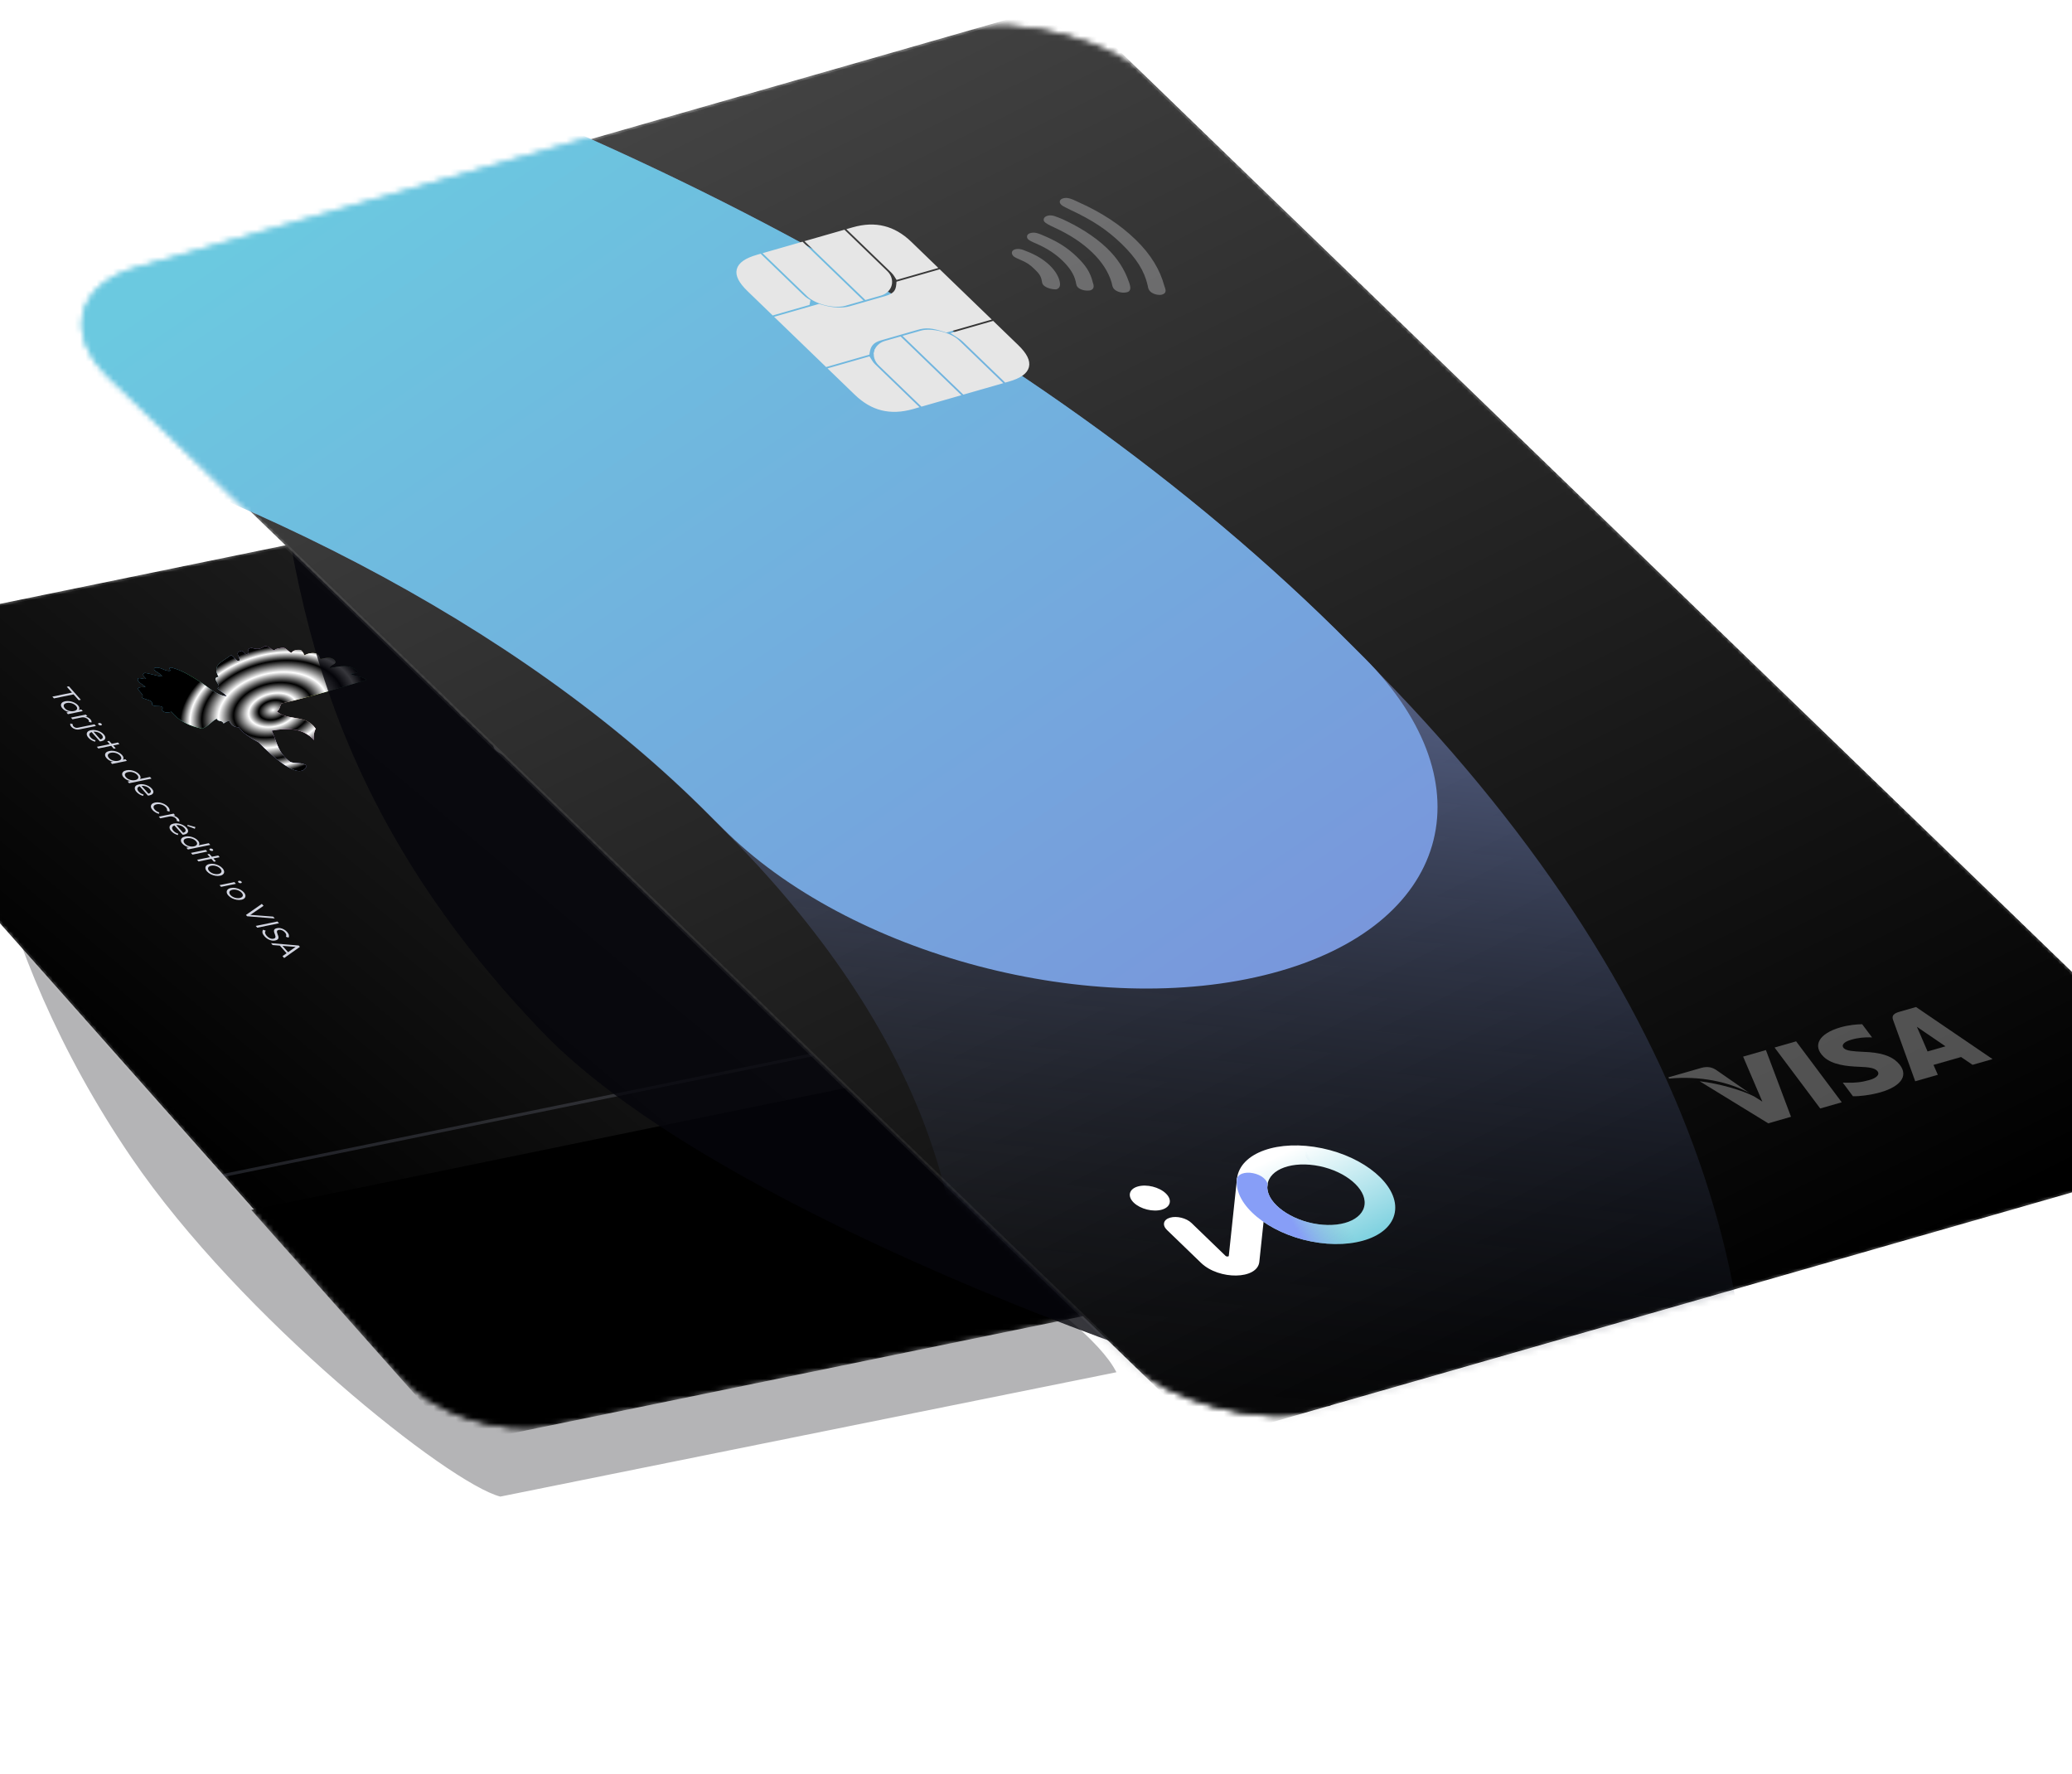 <svg width="375" height="321" viewBox="0 0 375 321" fill="none" xmlns="http://www.w3.org/2000/svg">
<g opacity="0.3" filter="url(#filter0_f_485_10926)">
<path d="M23.82 209.524C-2.595 170.786 -7.447 132.277 -6.492 109.123L22.677 128.652C24.952 132.246 40.002 149.074 54.392 159.17C68.782 169.267 190.575 225.742 202.055 248.303L90.555 270.803C81.347 268.475 43.593 238.52 23.82 209.524Z" fill="#05050B"/>
</g>
<mask id="mask0_485_10926" style="mask-type:alpha" maskUnits="userSpaceOnUse" x="-37" y="62" width="398" height="197">
<rect width="191.644" height="290.799" rx="16.665" transform="matrix(0.664 0.748 -0.98 0.201 240.89 59.493)" fill="white"/>
<rect width="191.644" height="290.799" rx="16.665" transform="matrix(0.664 0.748 -0.98 0.201 240.89 59.493)" fill="url(#paint0_linear_485_10926)"/>
</mask>
<g mask="url(#mask0_485_10926)">
<rect x="-0.132" y="0.395" width="190.811" height="289.965" transform="matrix(0.664 0.748 -0.98 0.201 241.233 59.907)" fill="url(#paint1_linear_485_10926)" stroke="url(#paint2_linear_485_10926)" stroke-width="0.833"/>
<g opacity="0.8">
<g clip-path="url(#clip0_485_10926)">
<path d="M76.098 118.95L78.344 118.893L78.758 119.359C79.349 120.027 79.59 120.614 78.796 120.776C77.909 120.958 76.907 120.308 76.219 119.533C76.112 119.412 76.009 119.295 75.913 119.187C75.75 118.969 76.086 118.957 76.086 118.957M80.077 122.289C80.525 122.227 80.85 122.032 80.981 121.748C81.112 121.464 81.037 121.114 80.774 120.775C81.498 121.405 82.886 122.147 84.025 121.913C85.242 121.664 85.048 120.574 83.758 119.119C83.206 118.497 82.592 117.89 81.92 117.302L75.17 117.478C75.17 117.478 73.343 117.429 73.921 118.507C74.073 118.788 74.264 119.067 74.49 119.341C76.687 122.072 78.926 122.53 80.096 122.29M81.885 118.814C82.102 119.014 82.302 119.219 82.484 119.427C82.965 119.97 83.062 120.401 82.489 120.504C81.804 120.645 80.925 120.169 80.234 119.39L79.963 119.084C79.77 118.867 80.152 118.865 80.152 118.865L81.885 118.814Z" fill="#F0F1F5"/>
<path d="M83.374 129.391C83.547 129.585 83.807 129.753 84.103 129.861C84.398 129.969 84.708 130.01 84.971 129.975L86.961 129.919C87.093 130.068 87.225 130.278 87.435 130.515C89.481 132.822 92.09 133.237 93.379 132.974C94.786 132.685 94.915 131.752 93.446 130.083C92.928 129.462 92.319 128.861 91.63 128.289L82.615 128.535L83.374 129.391ZM91.64 129.887C91.849 130.079 92.04 130.276 92.213 130.477C92.687 131.012 92.881 131.499 92.051 131.669C91.222 131.839 89.96 131.508 89.087 130.538C89.034 130.478 88.98 130.417 88.934 130.365C88.549 129.931 89.12 129.957 89.12 129.957L91.64 129.887Z" fill="#F0F1F5"/>
<path d="M83.07 124.445C84.338 124.185 86.81 124.439 88.122 125.917C88.608 126.442 88.863 127.002 88.847 127.511C88.847 127.511 89.627 127.532 89.931 127.517C90.234 127.503 90.6 127.338 90.303 126.653C90.134 126.237 89.862 125.819 89.499 125.417C87.453 123.11 83.963 122.41 81.572 122.9C79.021 123.422 79.338 124.933 80.553 126.304C80.871 126.689 81.282 127.054 81.764 127.38C81.904 127.478 82.069 127.559 82.242 127.615C82.416 127.67 82.594 127.699 82.759 127.699L84.277 127.659C83.509 127.345 82.844 126.892 82.397 126.377C81.545 125.417 81.833 124.698 83.07 124.445Z" fill="#F0F1F5"/>
<path d="M77.786 115.987C77.662 116.219 77.41 116.393 77.067 116.483C76.723 116.573 76.304 116.575 75.868 116.488C74.165 116.048 72.504 115.374 71.015 114.519C70.662 114.297 70.391 114.027 70.243 113.748C70.096 113.47 70.08 113.197 70.198 112.972C70.263 112.835 70.356 112.71 70.474 112.598C70.443 112.604 72.833 114.014 74.599 114.336C76.227 114.744 78.379 114.369 78.17 113.605C78.261 114.071 78.267 114.522 78.188 114.95C78.115 115.313 77.984 115.658 77.798 115.979" fill="#F0F1F5"/>
<path d="M75.085 114.081C76.515 114.21 77.972 113.841 77.796 113.203C77.619 112.565 76.222 112.205 76.151 112.186C75.802 112.096 75.452 112.031 75.108 111.992L75.184 112.332C75.329 112.954 75.295 113.547 75.085 114.081Z" fill="#F0F1F5"/>
<path d="M96.95 137.594C96.828 137.828 96.577 138.002 96.233 138.092C95.889 138.182 95.469 138.183 95.032 138.096C93.329 137.657 91.668 136.983 90.18 136.126C89.826 135.905 89.555 135.634 89.408 135.355C89.261 135.077 89.245 134.805 89.362 134.58C89.428 134.443 89.521 134.317 89.639 134.205C89.608 134.211 91.998 135.621 93.763 135.943C95.395 136.355 97.548 135.981 97.335 135.212C97.412 135.672 97.406 136.118 97.319 136.54C97.252 136.905 97.121 137.25 96.929 137.57" fill="#F0F1F5"/>
<path d="M94.249 135.689C95.68 135.818 97.14 135.453 96.964 134.815C96.788 134.177 95.391 133.817 95.319 133.798C94.97 133.706 94.62 133.64 94.276 133.603L94.349 133.94C94.495 134.562 94.461 135.155 94.249 135.689Z" fill="#F0F1F5"/>
</g>
</g>
<g filter="url(#filter1_d_485_10926)">
<path d="M83.638 111.204L88.358 110.238L88.712 110.637L83.992 111.603L83.638 111.204ZM86.863 109.004L87.336 108.907L90.002 111.913L89.529 112.01L86.863 109.004ZM85.905 113.854C85.692 113.614 85.576 113.383 85.558 113.161C85.544 112.939 85.617 112.746 85.777 112.582C85.94 112.421 86.184 112.308 86.508 112.241C86.838 112.174 87.179 112.167 87.534 112.222C87.896 112.28 88.236 112.388 88.556 112.548C88.88 112.706 89.147 112.904 89.357 113.141C89.529 113.335 89.63 113.518 89.66 113.69C89.699 113.865 89.668 114.017 89.567 114.148C89.474 114.282 89.317 114.384 89.097 114.455L88.06 114.667C87.801 114.695 87.537 114.679 87.267 114.619C87.001 114.563 86.748 114.469 86.507 114.336C86.275 114.205 86.074 114.044 85.905 113.854ZM86.43 113.817C86.663 114.079 86.964 114.265 87.335 114.376C87.709 114.491 88.084 114.509 88.46 114.432C88.709 114.381 88.895 114.299 89.016 114.185C89.145 114.074 89.202 113.941 89.188 113.787C89.181 113.635 89.1 113.472 88.944 113.296C88.785 113.116 88.589 112.967 88.356 112.849C88.127 112.735 87.88 112.656 87.614 112.613C87.355 112.573 87.104 112.578 86.859 112.628C86.615 112.678 86.434 112.761 86.316 112.879C86.201 113 86.151 113.142 86.167 113.304C86.183 113.466 86.271 113.637 86.43 113.817ZM86.783 114.75L87.672 114.568L88.557 114.476L89.287 114.237L90.099 114.071L90.433 114.448L87.118 115.127L86.783 114.75ZM87.796 115.892L91.112 115.213L91.446 115.59L88.13 116.269L87.796 115.892ZM90.063 115.873L90.016 115.698C90.435 115.613 90.835 115.622 91.216 115.726C91.601 115.834 91.915 116.025 92.157 116.298C92.268 116.423 92.34 116.545 92.371 116.661C92.407 116.777 92.401 116.893 92.354 117.009L91.788 116.832C91.823 116.752 91.826 116.671 91.797 116.588C91.771 116.508 91.717 116.422 91.634 116.328C91.462 116.134 91.237 115.994 90.959 115.906C90.686 115.818 90.388 115.807 90.063 115.873ZM87.883 117.946C87.753 117.798 87.673 117.664 87.643 117.543C87.613 117.422 87.623 117.307 87.672 117.2L88.216 117.381C88.179 117.452 88.172 117.526 88.195 117.602C88.215 117.674 88.261 117.752 88.335 117.834C88.443 117.956 88.582 118.051 88.753 118.118C88.924 118.185 89.11 118.197 89.312 118.156L93.044 117.392L93.378 117.769L89.654 118.532C89.423 118.579 89.197 118.581 88.975 118.537C88.751 118.498 88.545 118.425 88.357 118.32C88.169 118.214 88.011 118.089 87.883 117.946ZM93.931 117.433C93.867 117.361 93.846 117.294 93.867 117.23C93.893 117.165 93.953 117.123 94.047 117.104C94.146 117.084 94.25 117.092 94.361 117.129C94.471 117.166 94.558 117.22 94.622 117.292C94.692 117.371 94.715 117.44 94.69 117.5C94.669 117.564 94.609 117.606 94.51 117.626C94.416 117.646 94.312 117.637 94.197 117.602C94.089 117.568 94.001 117.512 93.931 117.433ZM91.706 120.395C91.48 120.14 91.353 119.897 91.325 119.665C91.297 119.433 91.363 119.231 91.521 119.058C91.682 118.889 91.928 118.771 92.257 118.704C92.581 118.637 92.924 118.635 93.284 118.697C93.65 118.758 93.995 118.872 94.321 119.039C94.647 119.205 94.918 119.411 95.134 119.655C95.338 119.885 95.45 120.102 95.47 120.306C95.493 120.513 95.426 120.692 95.271 120.843C95.124 120.996 94.892 121.105 94.577 121.17C94.54 121.177 94.493 121.185 94.438 121.192C94.388 121.198 94.325 121.202 94.25 121.205L92.305 119.012L92.728 118.926L94.492 120.913L94.217 120.81C94.465 120.764 94.645 120.689 94.759 120.585C94.88 120.484 94.932 120.361 94.915 120.216C94.905 120.073 94.822 119.914 94.666 119.738C94.504 119.555 94.31 119.406 94.086 119.291C93.861 119.175 93.62 119.097 93.362 119.057C93.112 119.019 92.859 119.026 92.605 119.078C92.351 119.13 92.163 119.215 92.04 119.334C91.921 119.456 91.871 119.6 91.89 119.766C91.912 119.935 92.008 120.115 92.177 120.305C92.314 120.46 92.475 120.594 92.66 120.709C92.85 120.823 93.058 120.91 93.283 120.97L93.174 121.279C92.885 121.198 92.611 121.08 92.351 120.925C92.1 120.773 91.885 120.596 91.706 120.395ZM93.581 122.414L98.293 121.45L98.627 121.827L93.915 122.791L93.581 122.414ZM95.883 121.185L96.328 121.094L97.794 122.748L97.35 122.839L95.883 121.185ZM95.764 124.97C95.551 124.73 95.435 124.499 95.417 124.278C95.403 124.056 95.476 123.862 95.636 123.698C95.799 123.537 96.043 123.424 96.368 123.357C96.697 123.29 97.038 123.284 97.393 123.339C97.755 123.396 98.096 123.504 98.415 123.664C98.739 123.823 99.006 124.02 99.216 124.257C99.388 124.451 99.489 124.634 99.52 124.806C99.558 124.981 99.527 125.134 99.426 125.265C99.333 125.398 99.177 125.5 98.956 125.571L97.919 125.783C97.66 125.811 97.396 125.795 97.126 125.736C96.86 125.68 96.607 125.585 96.366 125.452C96.134 125.321 95.933 125.161 95.764 124.97ZM96.29 124.933C96.522 125.195 96.824 125.382 97.194 125.492C97.568 125.607 97.943 125.626 98.319 125.549C98.569 125.498 98.754 125.415 98.875 125.301C99.004 125.19 99.061 125.057 99.047 124.903C99.04 124.752 98.959 124.588 98.803 124.412C98.644 124.232 98.448 124.084 98.216 123.966C97.987 123.851 97.739 123.773 97.473 123.73C97.215 123.689 96.963 123.694 96.719 123.744C96.474 123.794 96.293 123.878 96.175 123.995C96.06 124.116 96.01 124.258 96.026 124.42C96.043 124.582 96.13 124.753 96.29 124.933ZM96.642 125.866L97.531 125.684L98.416 125.592L99.147 125.354L99.958 125.188L100.292 125.565L96.977 126.244L96.642 125.866ZM99.648 129.349C99.422 129.094 99.295 128.851 99.267 128.619C99.239 128.387 99.304 128.185 99.462 128.012C99.624 127.843 99.869 127.725 100.198 127.658C100.523 127.591 100.865 127.589 101.226 127.651C101.591 127.712 101.937 127.826 102.262 127.993C102.588 128.16 102.859 128.365 103.076 128.609C103.28 128.839 103.391 129.056 103.411 129.26C103.434 129.467 103.368 129.646 103.212 129.797C103.065 129.95 102.834 130.059 102.519 130.124C102.481 130.131 102.435 130.139 102.38 130.146C102.33 130.152 102.267 130.156 102.191 130.159L100.247 127.966L100.67 127.88L102.433 129.867L102.158 129.765C102.406 129.718 102.587 129.643 102.7 129.539C102.822 129.438 102.874 129.315 102.856 129.17C102.847 129.027 102.764 128.868 102.608 128.692C102.445 128.509 102.252 128.36 102.027 128.245C101.803 128.129 101.561 128.051 101.303 128.011C101.053 127.973 100.801 127.98 100.547 128.032C100.293 128.084 100.105 128.169 99.982 128.288C99.862 128.41 99.812 128.554 99.831 128.72C99.854 128.889 99.949 129.069 100.118 129.259C100.255 129.414 100.416 129.548 100.601 129.663C100.791 129.777 100.999 129.864 101.225 129.924L101.115 130.233C100.826 130.152 100.552 130.034 100.293 129.879C100.041 129.727 99.826 129.55 99.648 129.349ZM101.253 131.065L104.568 130.386L104.903 130.763L101.587 131.442L101.253 131.065ZM102.796 132.805L104.827 132.389C105.1 132.333 105.261 132.226 105.309 132.067C105.362 131.908 105.305 131.733 105.136 131.543C105.021 131.413 104.878 131.302 104.707 131.21C104.545 131.12 104.369 131.057 104.18 131.019C103.994 130.985 103.809 130.987 103.626 131.024L103.565 130.833C103.818 130.781 104.078 130.779 104.342 130.827C104.607 130.874 104.855 130.959 105.085 131.082C105.32 131.208 105.518 131.363 105.68 131.546C105.839 131.725 105.93 131.896 105.95 132.057C105.974 132.222 105.929 132.365 105.814 132.486C105.702 132.611 105.517 132.699 105.258 132.752L103.135 133.187L102.796 132.805ZM104.344 134.55L106.376 134.134C106.648 134.078 106.809 133.971 106.857 133.813C106.91 133.653 106.851 133.477 106.679 133.283C106.567 133.157 106.426 133.048 106.256 132.956C106.093 132.866 105.917 132.802 105.728 132.764C105.542 132.73 105.357 132.732 105.174 132.77L105.065 132.525C105.328 132.483 105.594 132.488 105.862 132.54C106.133 132.595 106.385 132.685 106.619 132.811C106.856 132.941 107.055 133.095 107.214 133.275C107.373 133.455 107.465 133.627 107.489 133.792C107.516 133.96 107.472 134.105 107.357 134.226C107.246 134.351 107.06 134.439 106.802 134.492L104.678 134.927L104.344 134.55ZM105.307 135.636L108.623 134.957L108.962 135.34L105.646 136.019L105.307 135.636ZM109.51 134.999C109.446 134.927 109.425 134.859 109.446 134.795C109.472 134.731 109.532 134.689 109.626 134.669C109.725 134.649 109.829 134.657 109.94 134.694C110.05 134.731 110.137 134.785 110.201 134.857C110.271 134.936 110.294 135.006 110.269 135.066C110.248 135.13 110.188 135.172 110.089 135.192C109.995 135.211 109.891 135.203 109.776 135.167C109.668 135.134 109.58 135.078 109.51 134.999ZM106.673 137.176L111.386 136.212L111.72 136.589L107.008 137.553L106.673 137.176ZM108.976 135.948L109.42 135.857L110.887 137.51L110.443 137.601L108.976 135.948ZM108.032 138.709L111.348 138.03L111.687 138.412L108.371 139.091L108.032 138.709ZM112.235 138.071C112.171 137.999 112.15 137.931 112.171 137.868C112.197 137.803 112.257 137.761 112.351 137.742C112.45 137.722 112.554 137.73 112.665 137.767C112.775 137.803 112.862 137.858 112.926 137.93C112.996 138.009 113.019 138.078 112.994 138.138C112.973 138.202 112.913 138.244 112.814 138.264C112.72 138.284 112.616 138.275 112.5 138.239C112.393 138.206 112.305 138.15 112.235 138.071ZM109.934 140.947C109.727 140.714 109.616 140.488 109.601 140.271C109.586 140.053 109.658 139.862 109.818 139.698C109.986 139.536 110.232 139.422 110.557 139.356C110.886 139.289 111.228 139.282 111.582 139.337C111.944 139.394 112.283 139.501 112.599 139.657C112.92 139.812 113.184 140.006 113.391 140.24C113.56 140.43 113.663 140.613 113.702 140.787C113.74 140.962 113.712 141.118 113.618 141.256C113.531 141.397 113.374 141.501 113.145 141.57L112.108 141.782C111.849 141.809 111.583 141.792 111.311 141.729C111.046 141.668 110.793 141.571 110.553 141.438C110.313 141.305 110.106 141.141 109.934 140.947ZM110.464 140.915C110.62 141.091 110.809 141.235 111.03 141.347C111.256 141.458 111.497 141.531 111.752 141.568C112.012 141.604 112.264 141.597 112.508 141.547C112.758 141.496 112.941 141.412 113.059 141.294C113.181 141.18 113.236 141.046 113.227 140.891C113.217 140.736 113.134 140.57 112.978 140.394C112.822 140.218 112.629 140.073 112.4 139.959C112.171 139.844 111.925 139.768 111.662 139.728C111.407 139.691 111.157 139.698 110.913 139.748C110.668 139.798 110.483 139.88 110.357 139.995C110.239 140.113 110.186 140.251 110.199 140.409C110.22 140.571 110.308 140.739 110.464 140.915ZM111.166 142.242L110.832 141.865L111.72 141.683L112.606 141.591L113.336 141.352L115.826 140.842L116.16 141.22L111.166 142.242ZM112.748 144.12C112.535 143.88 112.419 143.649 112.401 143.428C112.387 143.205 112.46 143.012 112.62 142.848C112.783 142.687 113.027 142.574 113.352 142.507C113.681 142.44 114.023 142.434 114.377 142.488C114.739 142.546 115.08 142.654 115.399 142.814C115.723 142.972 115.99 143.17 116.2 143.407C116.372 143.601 116.473 143.784 116.504 143.956C116.542 144.131 116.511 144.284 116.41 144.414C116.317 144.548 116.161 144.65 115.94 144.721L114.903 144.933C114.644 144.961 114.38 144.945 114.11 144.885C113.844 144.829 113.591 144.735 113.35 144.602C113.118 144.471 112.917 144.311 112.748 144.12ZM113.274 144.083C113.506 144.345 113.808 144.531 114.178 144.642C114.552 144.757 114.927 144.775 115.303 144.698C115.553 144.647 115.738 144.565 115.859 144.451C115.988 144.34 116.046 144.207 116.031 144.053C116.025 143.901 115.943 143.738 115.787 143.562C115.628 143.382 115.432 143.233 115.2 143.116C114.971 143.001 114.723 142.922 114.457 142.879C114.199 142.839 113.947 142.844 113.703 142.894C113.458 142.944 113.277 143.028 113.159 143.145C113.044 143.266 112.995 143.408 113.011 143.57C113.027 143.732 113.114 143.903 113.274 144.083ZM113.626 145.016L114.515 144.834L115.4 144.742L116.131 144.504L116.942 144.337L117.276 144.715L113.961 145.393L113.626 145.016ZM116.756 148.639C116.584 148.445 116.481 148.26 116.448 148.085C116.414 147.909 116.442 147.753 116.532 147.616C116.629 147.481 116.788 147.378 117.009 147.308L118.046 147.095C118.31 147.067 118.576 147.085 118.843 147.149C119.116 147.212 119.37 147.31 119.606 147.445C119.845 147.582 120.047 147.745 120.213 147.931C120.42 148.165 120.529 148.391 120.539 148.609C120.554 148.827 120.478 149.016 120.31 149.178C120.15 149.342 119.906 149.458 119.576 149.526C119.252 149.592 118.912 149.598 118.558 149.543C118.204 149.488 117.865 149.382 117.541 149.223C117.225 149.067 116.963 148.872 116.756 148.639ZM117.171 148.478C117.331 148.657 117.523 148.805 117.747 148.92C117.976 149.034 118.218 149.11 118.473 149.147C118.736 149.186 118.99 149.181 119.235 149.131C119.484 149.08 119.668 148.996 119.786 148.878C119.907 148.764 119.961 148.628 119.948 148.469C119.935 148.311 119.851 148.143 119.695 147.967C119.539 147.791 119.346 147.646 119.117 147.532C118.891 147.421 118.65 147.347 118.395 147.31C118.14 147.274 117.888 147.281 117.639 147.332C117.394 147.382 117.209 147.464 117.083 147.579C116.962 147.693 116.906 147.828 116.916 147.983C116.93 148.137 117.015 148.302 117.171 148.478ZM114.269 147.601L118.981 146.637L119.316 147.014L118.469 147.187L117.598 147.276L116.854 147.518L114.603 147.979L114.269 147.601ZM119.408 151.629C119.191 151.384 119.071 151.146 119.048 150.913C119.028 150.684 119.097 150.483 119.255 150.31C119.417 150.142 119.66 150.024 119.984 149.958C120.304 149.892 120.644 149.89 121.005 149.952C121.369 150.018 121.713 150.134 122.039 150.301C122.373 150.47 122.648 150.677 122.864 150.921C123.084 151.169 123.206 151.407 123.231 151.635C123.256 151.864 123.187 152.062 123.026 152.231C122.872 152.403 122.636 152.521 122.316 152.586C121.987 152.654 121.638 152.655 121.269 152.591C120.909 152.529 120.563 152.415 120.233 152.249C119.903 152.083 119.628 151.877 119.408 151.629ZM119.887 151.531C120.047 151.71 120.241 151.857 120.47 151.971C120.703 152.089 120.95 152.168 121.213 152.208C121.479 152.251 121.732 152.248 121.972 152.199C122.212 152.149 122.387 152.065 122.497 151.945C122.615 151.827 122.666 151.687 122.65 151.525C122.637 151.366 122.551 151.197 122.392 151.018C122.236 150.842 122.041 150.695 121.809 150.577C121.577 150.459 121.331 150.38 121.073 150.339C120.82 150.298 120.573 150.302 120.333 150.351C120.089 150.401 119.905 150.485 119.782 150.604C119.664 150.721 119.613 150.861 119.629 151.023C119.645 151.185 119.731 151.355 119.887 151.531ZM121.176 153.529L124.492 152.85L124.826 153.227L121.511 153.906L121.176 153.529ZM123.444 153.51L123.397 153.335C123.815 153.249 124.215 153.259 124.597 153.363C124.982 153.471 125.295 153.661 125.537 153.934C125.648 154.06 125.72 154.181 125.751 154.298C125.787 154.414 125.781 154.529 125.734 154.645L125.168 154.468C125.204 154.389 125.207 154.308 125.177 154.224C125.151 154.145 125.097 154.058 125.014 153.965C124.842 153.771 124.617 153.63 124.34 153.543C124.067 153.455 123.768 153.444 123.444 153.51ZM123.39 156.119C123.31 156.029 123.285 155.947 123.314 155.873C123.346 155.803 123.416 155.757 123.524 155.735C123.642 155.71 123.762 155.718 123.885 155.756C124.016 155.797 124.121 155.863 124.201 155.952C124.277 156.039 124.301 156.119 124.272 156.192C124.251 156.269 124.182 156.319 124.064 156.343C123.956 156.365 123.835 156.354 123.701 156.309C123.57 156.268 123.466 156.205 123.39 156.119ZM125.612 155.664C125.532 155.574 125.507 155.492 125.536 155.418C125.568 155.348 125.638 155.302 125.746 155.28C125.864 155.256 125.984 155.263 126.107 155.301C126.234 155.343 126.336 155.409 126.416 155.499C126.493 155.585 126.519 155.665 126.494 155.738C126.473 155.814 126.404 155.864 126.286 155.888C126.178 155.91 126.057 155.899 125.923 155.855C125.792 155.813 125.688 155.75 125.612 155.664Z" fill="#D1D4E0"/>
</g>
<path d="M9.478 126.05L13.3 125.268L13.587 125.591L9.764 126.373L9.478 126.05ZM12.09 124.268L12.473 124.189L14.632 126.624L14.249 126.703L12.09 124.268ZM11.314 128.196C11.141 128.002 11.047 127.815 11.032 127.635C11.021 127.456 11.08 127.299 11.21 127.166C11.342 127.036 11.54 126.944 11.802 126.89C12.069 126.835 12.346 126.83 12.633 126.875C12.926 126.921 13.202 127.009 13.461 127.138C13.723 127.267 13.94 127.427 14.11 127.619C14.249 127.776 14.331 127.924 14.356 128.064C14.387 128.205 14.361 128.329 14.28 128.435C14.205 128.543 14.078 128.626 13.899 128.683L13.059 128.855C12.849 128.877 12.635 128.864 12.417 128.816C12.201 128.771 11.996 128.694 11.801 128.586C11.613 128.481 11.45 128.351 11.314 128.196ZM11.739 128.166C11.928 128.378 12.172 128.53 12.472 128.619C12.775 128.712 13.079 128.727 13.383 128.665C13.585 128.623 13.735 128.557 13.833 128.464C13.938 128.374 13.984 128.267 13.973 128.142C13.967 128.019 13.902 127.887 13.775 127.744C13.646 127.599 13.488 127.478 13.299 127.383C13.114 127.29 12.913 127.226 12.698 127.191C12.489 127.159 12.285 127.162 12.087 127.203C11.889 127.244 11.742 127.311 11.646 127.407C11.553 127.505 11.513 127.619 11.526 127.751C11.539 127.882 11.61 128.021 11.739 128.166ZM12.025 128.922L12.745 128.775L13.462 128.7L14.053 128.507L14.711 128.372L14.982 128.678L12.296 129.228L12.025 128.922ZM12.845 129.847L15.531 129.297L15.802 129.603L13.116 130.153L12.845 129.847ZM14.682 129.832L14.644 129.69C14.983 129.621 15.307 129.629 15.616 129.713C15.928 129.8 16.181 129.955 16.378 130.176C16.468 130.278 16.526 130.376 16.551 130.47C16.58 130.564 16.576 130.658 16.537 130.752L16.079 130.608C16.108 130.544 16.11 130.478 16.086 130.411C16.065 130.346 16.021 130.276 15.954 130.201C15.815 130.044 15.633 129.93 15.408 129.859C15.187 129.787 14.945 129.778 14.682 129.832ZM12.916 131.511C12.81 131.391 12.745 131.283 12.722 131.184C12.697 131.086 12.705 130.994 12.745 130.906L13.186 131.053C13.156 131.111 13.15 131.171 13.169 131.232C13.185 131.291 13.222 131.353 13.282 131.42C13.37 131.519 13.482 131.596 13.62 131.65C13.759 131.704 13.91 131.715 14.073 131.681L17.096 131.062L17.367 131.368L14.35 131.985C14.163 132.024 13.98 132.025 13.8 131.99C13.619 131.958 13.452 131.899 13.3 131.814C13.147 131.728 13.019 131.627 12.916 131.511ZM17.814 131.096C17.763 131.037 17.746 130.982 17.763 130.931C17.784 130.878 17.832 130.844 17.909 130.829C17.989 130.812 18.073 130.819 18.163 130.849C18.252 130.879 18.323 130.923 18.374 130.981C18.431 131.045 18.45 131.101 18.43 131.15C18.413 131.202 18.364 131.236 18.284 131.252C18.208 131.268 18.123 131.261 18.03 131.232C17.943 131.205 17.871 131.16 17.814 131.096ZM16.013 133.495C15.83 133.288 15.727 133.091 15.704 132.903C15.682 132.715 15.734 132.551 15.863 132.412C15.993 132.275 16.192 132.179 16.459 132.125C16.721 132.071 16.999 132.069 17.291 132.119C17.587 132.169 17.867 132.261 18.131 132.396C18.394 132.531 18.614 132.698 18.79 132.895C18.955 133.082 19.045 133.257 19.061 133.422C19.08 133.59 19.026 133.735 18.9 133.857C18.781 133.982 18.593 134.07 18.338 134.122C18.308 134.128 18.27 134.134 18.226 134.14C18.185 134.145 18.134 134.148 18.073 134.151L16.498 132.375L16.841 132.304L18.269 133.915L18.046 133.831C18.247 133.794 18.393 133.733 18.485 133.649C18.584 133.567 18.626 133.467 18.612 133.349C18.604 133.234 18.537 133.105 18.41 132.963C18.279 132.814 18.122 132.693 17.94 132.6C17.758 132.507 17.563 132.444 17.354 132.411C17.151 132.38 16.947 132.386 16.741 132.428C16.535 132.47 16.383 132.539 16.283 132.635C16.186 132.734 16.146 132.85 16.161 132.985C16.18 133.122 16.257 133.268 16.394 133.422C16.505 133.547 16.635 133.656 16.785 133.749C16.939 133.841 17.107 133.912 17.29 133.96L17.201 134.21C16.968 134.145 16.745 134.049 16.535 133.924C16.331 133.801 16.157 133.658 16.013 133.495ZM17.531 135.13L21.348 134.349L21.619 134.654L17.802 135.436L17.531 135.13ZM19.396 134.135L19.756 134.061L20.944 135.401L20.584 135.474L19.396 134.135ZM19.3 137.201C19.127 137.006 19.033 136.819 19.018 136.64C19.007 136.46 19.066 136.303 19.196 136.17C19.328 136.04 19.526 135.948 19.788 135.894C20.055 135.84 20.332 135.835 20.619 135.879C20.912 135.925 21.188 136.013 21.447 136.143C21.709 136.271 21.925 136.431 22.096 136.623C22.235 136.78 22.317 136.929 22.342 137.068C22.373 137.209 22.347 137.333 22.266 137.439C22.191 137.547 22.064 137.63 21.885 137.687L21.045 137.859C20.835 137.882 20.621 137.869 20.403 137.821C20.187 137.775 19.982 137.699 19.787 137.591C19.599 137.485 19.436 137.355 19.3 137.201ZM19.725 137.17C19.913 137.383 20.158 137.534 20.458 137.624C20.761 137.716 21.064 137.731 21.369 137.669C21.571 137.628 21.721 137.561 21.819 137.469C21.924 137.379 21.97 137.271 21.959 137.146C21.953 137.024 21.888 136.891 21.761 136.748C21.632 136.603 21.474 136.482 21.285 136.387C21.1 136.294 20.899 136.231 20.684 136.196C20.474 136.163 20.271 136.167 20.073 136.207C19.875 136.248 19.728 136.316 19.632 136.411C19.539 136.509 19.499 136.624 19.512 136.755C19.525 136.887 19.596 137.025 19.725 137.17ZM20.011 137.927L20.731 137.779L21.448 137.705L22.04 137.511L22.697 137.377L22.968 137.682L20.282 138.232L20.011 137.927ZM22.38 140.673C22.212 140.484 22.122 140.302 22.11 140.125C22.097 139.949 22.156 139.795 22.286 139.661C22.422 139.531 22.621 139.438 22.884 139.384C23.15 139.33 23.427 139.325 23.714 139.369C24.007 139.416 24.282 139.502 24.538 139.628C24.798 139.754 25.012 139.911 25.18 140.1C25.316 140.254 25.4 140.402 25.431 140.544C25.462 140.685 25.439 140.812 25.363 140.924C25.293 141.038 25.166 141.122 24.98 141.177L24.14 141.349C23.931 141.372 23.715 141.357 23.494 141.306C23.28 141.257 23.076 141.179 22.881 141.071C22.686 140.963 22.519 140.831 22.38 140.673ZM22.809 140.647C22.935 140.79 23.088 140.906 23.267 140.997C23.451 141.087 23.645 141.146 23.852 141.176C24.062 141.205 24.267 141.2 24.465 141.159C24.666 141.118 24.815 141.05 24.911 140.954C25.009 140.862 25.054 140.753 25.046 140.628C25.039 140.502 24.971 140.368 24.845 140.225C24.719 140.083 24.562 139.965 24.377 139.873C24.191 139.78 23.992 139.718 23.779 139.686C23.572 139.656 23.37 139.661 23.172 139.702C22.974 139.742 22.824 139.809 22.722 139.902C22.626 139.997 22.584 140.109 22.594 140.238C22.611 140.368 22.683 140.505 22.809 140.647ZM23.377 141.722L23.106 141.417L23.826 141.269L24.543 141.195L25.135 141.001L27.152 140.588L27.423 140.894L23.377 141.722ZM24.709 143.3C24.526 143.094 24.423 142.896 24.401 142.709C24.378 142.521 24.431 142.357 24.559 142.217C24.69 142.08 24.889 141.985 25.155 141.93C25.418 141.876 25.695 141.875 25.988 141.925C26.284 141.974 26.563 142.066 26.827 142.201C27.091 142.337 27.311 142.503 27.486 142.701C27.651 142.887 27.742 143.063 27.758 143.228C27.776 143.396 27.723 143.541 27.597 143.663C27.477 143.787 27.29 143.875 27.035 143.927C27.004 143.934 26.967 143.94 26.922 143.945C26.881 143.95 26.831 143.954 26.77 143.956L25.194 142.18L25.537 142.11L26.965 143.72L26.743 143.637C26.944 143.599 27.09 143.538 27.182 143.454C27.28 143.372 27.322 143.272 27.308 143.155C27.3 143.04 27.233 142.911 27.107 142.768C26.975 142.62 26.819 142.499 26.637 142.405C26.455 142.312 26.259 142.249 26.05 142.216C25.848 142.185 25.643 142.191 25.438 142.233C25.232 142.275 25.079 142.344 24.98 142.44C24.883 142.539 24.842 142.656 24.858 142.79C24.876 142.927 24.954 143.073 25.09 143.227C25.201 143.352 25.332 143.461 25.482 143.555C25.636 143.647 25.804 143.717 25.986 143.766L25.898 144.016C25.664 143.95 25.442 143.855 25.232 143.729C25.028 143.606 24.854 143.463 24.709 143.3ZM27.612 146.573C27.434 146.372 27.333 146.178 27.311 145.99C27.295 145.804 27.351 145.641 27.479 145.502C27.61 145.365 27.806 145.27 28.069 145.216C28.332 145.162 28.61 145.16 28.902 145.21C29.2 145.263 29.481 145.356 29.745 145.491C30.011 145.629 30.234 145.799 30.412 145.999C30.548 146.154 30.638 146.305 30.68 146.455C30.723 146.604 30.717 146.739 30.662 146.861L30.216 146.715C30.257 146.624 30.26 146.524 30.226 146.414C30.195 146.303 30.129 146.191 30.029 146.078C29.9 145.932 29.741 145.812 29.553 145.716C29.365 145.621 29.166 145.557 28.957 145.524C28.752 145.49 28.55 145.494 28.352 145.534C28.157 145.574 28.011 145.642 27.911 145.738C27.816 145.833 27.774 145.946 27.787 146.078C27.8 146.209 27.871 146.348 28 146.493C28.103 146.609 28.226 146.712 28.367 146.8C28.512 146.887 28.666 146.955 28.831 147.004L28.744 147.264C28.518 147.196 28.307 147.102 28.109 146.981C27.914 146.863 27.748 146.727 27.612 146.573ZM28.742 147.771L31.427 147.221L31.698 147.526L29.013 148.076L28.742 147.771ZM30.578 147.755L30.54 147.614C30.879 147.544 31.203 147.552 31.512 147.636C31.824 147.724 32.078 147.878 32.274 148.099C32.364 148.201 32.422 148.299 32.447 148.394C32.477 148.487 32.472 148.581 32.434 148.675L31.976 148.532C32.004 148.467 32.006 148.401 31.983 148.334C31.962 148.27 31.918 148.2 31.85 148.124C31.711 147.967 31.529 147.853 31.304 147.782C31.083 147.711 30.841 147.702 30.578 147.755ZM30.995 150.387C30.811 150.18 30.709 149.983 30.686 149.795C30.663 149.607 30.716 149.444 30.844 149.304C30.975 149.167 31.174 149.071 31.44 149.017C31.703 148.963 31.981 148.961 32.273 149.011C32.569 149.061 32.849 149.153 33.112 149.288C33.376 149.423 33.596 149.59 33.771 149.787C33.936 149.974 34.027 150.149 34.043 150.314C34.061 150.483 34.008 150.628 33.882 150.75C33.763 150.874 33.575 150.962 33.32 151.014C33.289 151.02 33.252 151.026 33.207 151.032C33.167 151.037 33.116 151.04 33.055 151.043L31.48 149.267L31.823 149.196L33.251 150.807L33.028 150.723C33.229 150.686 33.375 150.625 33.467 150.541C33.565 150.459 33.608 150.359 33.593 150.242C33.586 150.126 33.519 149.997 33.392 149.855C33.261 149.706 33.104 149.586 32.922 149.492C32.74 149.399 32.545 149.336 32.336 149.303C32.133 149.272 31.928 149.278 31.723 149.32C31.517 149.362 31.364 149.431 31.265 149.527C31.168 149.626 31.128 149.743 31.143 149.877C31.161 150.014 31.239 150.16 31.376 150.314C31.486 150.439 31.617 150.548 31.767 150.641C31.921 150.733 32.089 150.804 32.272 150.852L32.183 151.103C31.949 151.037 31.727 150.941 31.517 150.816C31.313 150.693 31.139 150.55 30.995 150.387ZM33.887 149.439L33.946 149.262L35.364 149.657L35.261 149.967L33.887 149.439ZM33.011 152.661C32.843 152.472 32.754 152.289 32.741 152.113C32.729 151.936 32.788 151.782 32.917 151.649C33.053 151.518 33.252 151.425 33.515 151.372C33.782 151.317 34.059 151.312 34.346 151.356C34.639 151.403 34.914 151.489 35.17 151.616C35.43 151.741 35.644 151.898 35.811 152.087C35.948 152.242 36.032 152.389 36.063 152.531C36.094 152.672 36.071 152.799 35.995 152.911C35.925 153.025 35.797 153.11 35.612 153.165L34.772 153.337C34.562 153.359 34.347 153.345 34.126 153.293C33.912 153.245 33.707 153.166 33.512 153.058C33.318 152.95 33.151 152.818 33.011 152.661ZM33.441 152.635C33.567 152.777 33.72 152.894 33.899 152.984C34.082 153.074 34.277 153.134 34.483 153.164C34.694 153.193 34.898 153.187 35.096 153.146C35.298 153.105 35.447 153.037 35.542 152.942C35.641 152.849 35.686 152.74 35.678 152.615C35.67 152.489 35.603 152.355 35.477 152.213C35.35 152.07 35.194 151.953 35.008 151.86C34.823 151.767 34.623 151.705 34.411 151.673C34.204 151.643 34.002 151.648 33.804 151.689C33.605 151.73 33.456 151.796 33.353 151.889C33.258 151.985 33.215 152.096 33.226 152.225C33.242 152.356 33.314 152.492 33.441 152.635ZM34.009 153.709L33.738 153.404L34.458 153.257L35.175 153.182L35.766 152.989L37.783 152.576L38.054 152.881L34.009 153.709ZM34.558 154.329L37.244 153.779L37.519 154.089L34.833 154.639L34.558 154.329ZM37.962 153.812C37.911 153.754 37.893 153.699 37.911 153.648C37.932 153.595 37.98 153.561 38.056 153.546C38.136 153.529 38.221 153.536 38.311 153.566C38.4 153.596 38.471 153.64 38.522 153.698C38.579 153.762 38.597 153.818 38.578 153.867C38.56 153.919 38.512 153.953 38.432 153.969C38.356 153.985 38.271 153.978 38.178 153.949C38.091 153.922 38.019 153.876 37.962 153.812ZM35.665 155.576L39.482 154.795L39.753 155.1L35.936 155.882L35.665 155.576ZM37.53 154.581L37.89 154.507L39.078 155.847L38.718 155.921L37.53 154.581ZM37.468 157.686C37.293 157.488 37.196 157.295 37.177 157.106C37.161 156.921 37.217 156.758 37.345 156.618C37.476 156.482 37.673 156.386 37.935 156.333C38.194 156.279 38.47 156.278 38.762 156.328C39.057 156.381 39.336 156.475 39.6 156.61C39.87 156.748 40.093 156.915 40.268 157.113C40.446 157.314 40.545 157.507 40.565 157.691C40.585 157.876 40.53 158.037 40.399 158.174C40.275 158.313 40.083 158.409 39.824 158.462C39.557 158.517 39.275 158.518 38.976 158.465C38.684 158.415 38.404 158.323 38.137 158.189C37.869 158.054 37.646 157.887 37.468 157.686ZM37.857 157.607C37.986 157.752 38.143 157.871 38.329 157.964C38.517 158.059 38.718 158.123 38.931 158.155C39.146 158.19 39.351 158.188 39.545 158.148C39.74 158.108 39.882 158.039 39.971 157.942C40.066 157.847 40.108 157.734 40.095 157.602C40.084 157.474 40.014 157.337 39.886 157.191C39.759 157.049 39.602 156.93 39.413 156.834C39.225 156.739 39.027 156.675 38.817 156.642C38.612 156.608 38.412 156.611 38.218 156.651C38.02 156.692 37.871 156.76 37.772 156.856C37.676 156.951 37.635 157.064 37.648 157.196C37.661 157.327 37.731 157.464 37.857 157.607ZM39.732 160.163L42.418 159.613L42.693 159.923L40.007 160.472L39.732 160.163ZM43.136 159.646C43.085 159.588 43.068 159.533 43.085 159.482C43.106 159.429 43.154 159.395 43.23 159.379C43.31 159.363 43.395 159.37 43.485 159.4C43.574 159.429 43.645 159.473 43.696 159.532C43.753 159.596 43.772 159.652 43.752 159.701C43.734 159.752 43.686 159.786 43.606 159.803C43.53 159.818 43.445 159.812 43.352 159.783C43.265 159.756 43.193 159.71 43.136 159.646ZM41.324 162.033C41.148 161.835 41.051 161.642 41.032 161.453C41.016 161.267 41.072 161.105 41.2 160.965C41.331 160.828 41.528 160.733 41.791 160.679C42.05 160.626 42.325 160.625 42.617 160.675C42.912 160.728 43.191 160.822 43.455 160.957C43.725 161.094 43.948 161.262 44.123 161.46C44.301 161.66 44.4 161.853 44.42 162.038C44.44 162.223 44.385 162.384 44.254 162.521C44.13 162.66 43.938 162.756 43.679 162.809C43.413 162.863 43.13 162.864 42.831 162.812C42.539 162.762 42.26 162.67 41.992 162.535C41.724 162.401 41.502 162.234 41.324 162.033ZM41.712 161.953C41.841 162.099 41.998 162.218 42.184 162.31C42.372 162.406 42.573 162.47 42.786 162.502C43.001 162.537 43.206 162.534 43.401 162.494C43.595 162.455 43.737 162.386 43.826 162.289C43.921 162.194 43.963 162.08 43.95 161.949C43.939 161.82 43.87 161.683 43.74 161.538C43.614 161.395 43.457 161.276 43.269 161.181C43.08 161.085 42.882 161.021 42.672 160.988C42.467 160.955 42.267 160.958 42.073 160.998C41.875 161.038 41.726 161.106 41.627 161.202C41.531 161.298 41.49 161.411 41.503 161.542C41.516 161.674 41.586 161.811 41.712 161.953ZM44.516 165.557L47.387 163.556L47.697 163.905L45.145 165.649L45.033 165.523L49.427 165.856L49.729 166.196L44.729 165.797L44.516 165.557ZM46.28 167.545L50.211 166.74L50.494 167.059L46.562 167.864L46.28 167.545ZM47.869 169.413C47.663 169.18 47.542 168.968 47.506 168.776C47.475 168.583 47.507 168.401 47.603 168.23L48.086 168.394C47.99 168.534 47.955 168.68 47.982 168.833C48.012 168.988 48.11 169.159 48.275 169.345C48.445 169.537 48.64 169.681 48.86 169.777C49.08 169.873 49.291 169.9 49.493 169.859C49.65 169.827 49.753 169.773 49.803 169.698C49.856 169.621 49.874 169.532 49.855 169.429C49.842 169.329 49.813 169.219 49.767 169.102C49.721 168.984 49.677 168.866 49.635 168.747C49.599 168.631 49.583 168.519 49.587 168.412C49.591 168.304 49.633 168.21 49.713 168.128C49.797 168.049 49.939 167.989 50.141 167.948C50.354 167.904 50.572 167.906 50.794 167.953C51.016 168 51.228 168.084 51.429 168.205C51.634 168.324 51.814 168.471 51.969 168.646C52.142 168.841 52.246 169.024 52.281 169.195C52.318 169.37 52.299 169.525 52.221 169.661L51.742 169.502C51.804 169.379 51.824 169.254 51.803 169.128C51.781 169.002 51.704 168.865 51.572 168.717C51.418 168.542 51.24 168.413 51.041 168.33C50.841 168.248 50.646 168.226 50.456 168.265C50.307 168.295 50.211 168.346 50.166 168.417C50.123 168.491 50.111 168.579 50.13 168.682C50.15 168.784 50.181 168.893 50.224 169.008C50.274 169.125 50.318 169.243 50.356 169.363C50.395 169.482 50.409 169.594 50.398 169.699C50.391 169.808 50.343 169.903 50.255 169.987C50.17 170.069 50.023 170.132 49.814 170.175C49.475 170.244 49.132 170.21 48.784 170.071C48.442 169.935 48.137 169.715 47.869 169.413ZM49.046 170.663L54.068 171.089L54.281 171.329L51.43 173.352L51.124 173.007L53.658 171.235L53.77 171.362L49.347 171.004L49.046 170.663ZM50.568 171.017L50.939 170.941L52.332 172.512L51.961 172.588L50.568 171.017Z" fill="#D1D4E0"/>
<path d="M66.183 122.876C65.345 122.387 64.353 122.389 63.452 121.966C64.034 121.827 64.977 121.821 64.611 121.372C63.34 120.163 61.544 120.531 59.71 120.906C59.496 120.26 61.238 120.265 60.556 119.46C59.935 118.759 58.919 119.06 58.006 119.252C57.898 119.126 57.83 118.994 57.806 118.867C57.769 118.67 57.62 118.463 57.387 118.287C56.499 118.009 55.713 118.258 55.053 118.584C55.013 118.259 54.792 117.916 54.431 117.614C54.044 117.559 53.679 117.579 53.382 117.672C53.086 117.765 52.871 117.927 52.765 118.136C52.203 117.972 51.81 117.24 51.213 117.181C50.632 117.3 49.822 117.363 49.721 117.668C49.153 117.75 48.866 116.863 47.903 116.948C47.056 117.44 46.793 117.577 45.564 117.246C44.438 117.3 45.323 118.03 44.847 118.303C44.527 118.506 44.35 118.292 44.175 118.074C44.001 117.855 43.808 117.659 43.502 117.849C42.391 118.042 43.578 119.033 43.333 119.524C42.929 119.69 42.679 119.379 42.434 119.067C42.217 118.822 42.045 118.578 41.772 118.566C40.353 119.713 38.241 120.268 39.573 122.478C37.961 122.656 40.478 124.221 39.284 124.544C39.852 125.069 40.515 125.34 41.053 126.004C39.097 125.802 37.63 124.256 35.975 123.214C34.32 122.172 32.764 121.213 30.989 120.788C30.355 120.795 30.887 121.186 30.809 121.373C29.762 121.529 29.075 120.553 27.982 120.86C27.699 121.177 28.079 121.389 28.541 121.686C28.891 121.888 29.172 122.137 29.349 122.402C28.262 122.311 27.274 121.891 26.219 121.764C25.728 121.933 25.83 122.28 26.44 122.816C25.877 122.975 25.535 122.59 24.965 122.751C24.79 123.428 25.595 123.67 26.333 124.292C25.574 124.413 25.38 124.237 24.933 124.579C25.039 124.799 25.197 125.018 25.399 125.228C25.715 125.584 26.002 125.907 25.698 126.244C26.639 126.727 27.651 126.603 27.531 127.509C28.011 127.949 28.744 127.618 29.278 127.881C29.325 127.91 29.364 127.943 29.394 127.979C29.423 128.015 29.442 128.052 29.449 128.088C29.456 128.124 29.45 128.157 29.433 128.187C29.416 128.216 29.387 128.24 29.35 128.258C29.242 128.353 29.133 128.454 29.56 128.734C29.988 129.013 30.491 128.944 31.031 128.795C32.316 130.417 34.175 131.334 36.581 131.85C37.819 131.366 38.176 130.583 39.218 130.037C39.361 130.365 39.594 130.41 39.827 130.456C40.059 130.501 40.297 130.545 40.439 130.879C40.911 130.782 40.792 130.488 41.508 130.479C41.841 131.165 42.248 131.581 43.207 131.6C43.841 132.596 45.509 133.645 46.804 134.325C49.15 136.709 54.343 141.596 55.514 138.55C54.674 137.87 53.508 138.226 52.562 137.881C50.204 136.156 50.182 134.295 49.178 132.209C52.081 131.693 54.811 131.707 56.839 133.921C56.714 133.179 56.814 132.476 57.134 131.853C55.322 129.174 52.21 130.53 50.118 128.736C50.71 128.355 50.614 127.748 50.955 127.286C56.449 126.034 62.002 124.315 66.319 123.03L66.183 122.876Z" fill="url(#paint3_radial_485_10926)"/>
<path d="M66.183 122.876C65.345 122.387 64.353 122.389 63.452 121.966C64.034 121.827 64.977 121.821 64.611 121.372C63.34 120.163 61.544 120.531 59.71 120.906C59.496 120.26 61.238 120.265 60.556 119.46C59.935 118.759 58.919 119.06 58.006 119.252C57.898 119.126 57.83 118.994 57.806 118.867C57.769 118.67 57.62 118.463 57.387 118.287C56.499 118.009 55.713 118.258 55.053 118.584C55.013 118.259 54.792 117.916 54.431 117.614C54.044 117.559 53.679 117.579 53.382 117.672C53.086 117.765 52.871 117.927 52.765 118.136C52.203 117.972 51.81 117.24 51.213 117.181C50.632 117.3 49.822 117.363 49.721 117.668C49.153 117.75 48.866 116.863 47.903 116.948C47.056 117.44 46.793 117.577 45.564 117.246C44.438 117.3 45.323 118.03 44.847 118.303C44.527 118.506 44.35 118.292 44.175 118.074C44.001 117.855 43.808 117.659 43.502 117.849C42.391 118.042 43.578 119.033 43.333 119.524C42.929 119.69 42.679 119.379 42.434 119.067C42.217 118.822 42.045 118.578 41.772 118.566C40.353 119.713 38.241 120.268 39.573 122.478C37.961 122.656 40.478 124.221 39.284 124.544C39.852 125.069 40.515 125.34 41.053 126.004C39.097 125.802 37.63 124.256 35.975 123.214C34.32 122.172 32.764 121.213 30.989 120.788C30.355 120.795 30.887 121.186 30.809 121.373C29.762 121.529 29.075 120.553 27.982 120.86C27.699 121.177 28.079 121.389 28.541 121.686C28.891 121.888 29.172 122.137 29.349 122.402C28.262 122.311 27.274 121.891 26.219 121.764C25.728 121.933 25.83 122.28 26.44 122.816C25.877 122.975 25.535 122.59 24.965 122.751C24.79 123.428 25.595 123.67 26.333 124.292C25.574 124.413 25.38 124.237 24.933 124.579C25.039 124.799 25.197 125.018 25.399 125.228C25.715 125.584 26.002 125.907 25.698 126.244C26.639 126.727 27.651 126.603 27.531 127.509C28.011 127.949 28.744 127.618 29.278 127.881C29.325 127.91 29.364 127.943 29.394 127.979C29.423 128.015 29.442 128.052 29.449 128.088C29.456 128.124 29.45 128.157 29.433 128.187C29.416 128.216 29.387 128.24 29.35 128.258C29.242 128.353 29.133 128.454 29.56 128.734C29.988 129.013 30.491 128.944 31.031 128.795C32.316 130.417 34.175 131.334 36.581 131.85C37.819 131.366 38.176 130.583 39.218 130.037C39.361 130.365 39.594 130.41 39.827 130.456C40.059 130.501 40.297 130.545 40.439 130.879C40.911 130.782 40.792 130.488 41.508 130.479C41.841 131.165 42.248 131.581 43.207 131.6C43.841 132.596 45.509 133.645 46.804 134.325C49.15 136.709 54.343 141.596 55.514 138.55C54.674 137.87 53.508 138.226 52.562 137.881C50.204 136.156 50.182 134.295 49.178 132.209C52.081 131.693 54.811 131.707 56.839 133.921C56.714 133.179 56.814 132.476 57.134 131.853C55.322 129.174 52.21 130.53 50.118 128.736C50.71 128.355 50.614 127.748 50.955 127.286C56.449 126.034 62.002 124.315 66.319 123.03L66.183 122.876Z" fill="url(#paint4_angular_485_10926)" style="mix-blend-mode:screen"/>
<path d="M86.86 109.466L90.684 106.949L91.633 108.019L88.757 109.738L88.458 109.416L93.063 109.632L93.746 110.402L90.88 112.147L90.604 111.821L95.177 112.014L96.125 113.084L89.706 112.675L89.023 111.905L91.691 110.191L91.957 110.49L87.535 110.227L86.86 109.466ZM92.222 115.512L96.047 112.996L96.996 114.065L94.119 115.784L93.821 115.462L98.426 115.678L99.109 116.448L96.243 118.193L95.966 117.867L100.539 118.061L101.488 119.13L95.069 118.721L94.386 117.951L97.053 116.237L97.319 116.537L92.898 116.274L92.222 115.512ZM97.585 121.558L101.409 119.042L102.358 120.112L99.481 121.831L99.183 121.509L103.788 121.724L104.471 122.494L101.606 124.24L101.329 123.913L105.902 124.107L106.85 125.177L100.431 124.767L99.748 123.997L102.416 122.283L102.682 122.583L98.26 122.32L97.585 121.558ZM102.512 127.255C102.339 127.06 102.283 126.883 102.342 126.724C102.402 126.565 102.556 126.461 102.803 126.41C103.051 126.359 103.315 126.379 103.595 126.468C103.875 126.558 104.101 126.7 104.273 126.894C104.441 127.083 104.495 127.257 104.435 127.416C104.376 127.575 104.222 127.68 103.975 127.731C103.727 127.782 103.463 127.762 103.183 127.673C102.903 127.583 102.679 127.444 102.512 127.255ZM104.091 128.894L109.216 127.844L110.165 128.914L105.039 129.963L104.091 128.894ZM110.518 128.21C110.365 128.037 110.312 127.878 110.36 127.735C110.415 127.589 110.556 127.493 110.782 127.447C111.002 127.402 111.239 127.421 111.496 127.502C111.752 127.584 111.957 127.711 112.11 127.884C112.268 128.062 112.317 128.221 112.258 128.361C112.203 128.506 112.065 128.602 111.846 128.646C111.62 128.693 111.378 128.675 111.122 128.594C110.878 128.516 110.676 128.388 110.518 128.21ZM107.399 132.765C107.049 132.371 106.85 131.99 106.8 131.624C106.763 131.261 106.862 130.944 107.098 130.672C107.345 130.405 107.72 130.219 108.222 130.117C108.725 130.014 109.255 130.014 109.814 130.116C110.38 130.217 110.922 130.403 111.438 130.674C111.961 130.944 112.395 131.273 112.74 131.662C113.095 132.062 113.291 132.443 113.328 132.806C113.377 133.172 113.282 133.489 113.041 133.755C112.808 134.02 112.44 134.203 111.938 134.306C111.436 134.409 110.898 134.411 110.325 134.311C109.759 134.21 109.214 134.025 108.691 133.755C108.179 133.49 107.749 133.16 107.399 132.765ZM108.686 132.492C108.864 132.692 109.076 132.856 109.323 132.984C109.583 133.116 109.851 133.202 110.128 133.241C110.417 133.284 110.696 133.278 110.964 133.223C111.233 133.168 111.432 133.076 111.56 132.947C111.689 132.819 111.743 132.667 111.722 132.493C111.708 132.317 111.612 132.129 111.435 131.929C111.262 131.735 111.049 131.574 110.795 131.448C110.547 131.319 110.283 131.233 110.001 131.189C109.719 131.144 109.444 131.15 109.175 131.205C108.906 131.26 108.704 131.352 108.568 131.482C108.44 131.611 108.382 131.763 108.396 131.939C108.417 132.113 108.514 132.297 108.686 132.492ZM110.408 136.158C110.236 135.963 110.179 135.787 110.239 135.628C110.298 135.469 110.452 135.364 110.699 135.313C110.947 135.262 111.211 135.282 111.491 135.371C111.771 135.461 111.997 135.603 112.17 135.797C112.337 135.986 112.391 136.16 112.332 136.319C112.272 136.479 112.119 136.583 111.871 136.634C111.623 136.685 111.36 136.665 111.08 136.576C110.8 136.486 110.576 136.347 110.408 136.158ZM113.807 139.99C113.558 139.71 113.407 139.44 113.354 139.183C113.309 138.924 113.357 138.701 113.499 138.512C113.641 138.323 113.877 138.189 114.207 138.108L116.022 137.737C116.371 137.678 116.736 137.69 117.118 137.771C117.511 137.857 117.884 137.994 118.236 138.184C118.593 138.379 118.896 138.617 119.145 138.898C119.466 139.26 119.637 139.608 119.657 139.942C119.678 140.276 119.558 140.565 119.299 140.81C119.044 141.06 118.662 141.237 118.153 141.342C117.65 141.444 117.123 141.453 116.571 141.368C116.024 141.289 115.507 141.13 115.02 140.891C114.532 140.653 114.128 140.352 113.807 139.99ZM114.926 139.541C115.098 139.736 115.308 139.897 115.556 140.025C115.81 140.152 116.076 140.235 116.353 140.274C116.642 140.317 116.924 140.31 117.2 140.253C117.469 140.198 117.668 140.107 117.796 139.978C117.936 139.854 117.996 139.704 117.975 139.53C117.961 139.354 117.868 139.169 117.696 138.974C117.528 138.785 117.317 138.627 117.062 138.501C116.815 138.372 116.547 138.287 116.258 138.244C115.981 138.205 115.708 138.213 115.439 138.268C115.163 138.324 114.955 138.415 114.815 138.539C114.686 138.668 114.627 138.817 114.636 138.988C114.657 139.162 114.753 139.347 114.926 139.541ZM109.843 138.236L117.113 136.748L118.054 137.809L116.706 138.085L115.307 138.161L114.216 138.585L110.778 139.289L109.843 138.236ZM117.767 144.455C117.403 144.044 117.192 143.656 117.136 143.291C117.087 142.925 117.18 142.606 117.415 142.334C117.656 142.068 118.034 141.882 118.551 141.776C119.06 141.672 119.592 141.668 120.146 141.765C120.712 141.867 121.251 142.05 121.762 142.315C122.281 142.58 122.71 142.903 123.05 143.287C123.386 143.665 123.567 144.021 123.595 144.353C123.634 144.69 123.531 144.979 123.286 145.221C123.053 145.467 122.692 145.639 122.204 145.739C122.112 145.758 122.011 145.772 121.903 145.782C121.806 145.795 121.688 145.803 121.548 145.806L118.62 142.518L119.66 142.305L122.15 145.099L121.334 144.759C121.628 144.686 121.845 144.59 121.983 144.473C122.126 144.36 122.188 144.223 122.17 144.061C122.163 143.903 122.071 143.724 121.894 143.524C121.707 143.313 121.48 143.142 121.214 143.012C120.955 142.88 120.674 142.794 120.371 142.754C120.079 142.717 119.782 142.731 119.477 142.793C119.166 142.857 118.932 142.956 118.775 143.09C118.63 143.228 118.569 143.394 118.59 143.587C118.618 143.779 118.73 143.986 118.927 144.208C119.104 144.408 119.307 144.58 119.536 144.725C119.771 144.868 120.03 144.981 120.313 145.064L120.049 145.855C119.591 145.725 119.166 145.538 118.773 145.293C118.385 145.053 118.049 144.774 117.767 144.455Z" fill="#D1D4E0"/>
<path d="M97.302 107.221C97.106 107 96.993 106.791 96.963 106.594C96.933 106.397 96.982 106.228 97.112 106.086C97.236 105.946 97.438 105.847 97.717 105.79C97.981 105.736 98.252 105.731 98.529 105.776C98.814 105.824 99.095 105.915 99.37 106.048C99.644 106.182 99.897 106.349 100.127 106.55L99.636 106.398L100.492 106.276L100.88 106.714L99.778 106.939L99.648 106.793C99.468 106.596 99.247 106.451 98.985 106.359C98.727 106.27 98.474 106.252 98.224 106.303C98.067 106.335 97.951 106.39 97.875 106.467C97.797 106.549 97.765 106.644 97.78 106.752C97.793 106.864 97.855 106.984 97.968 107.111C98.131 107.294 98.329 107.437 98.565 107.539C98.798 107.646 99.055 107.717 99.336 107.752L99.26 108.205C98.88 108.155 98.519 108.045 98.178 107.877C97.833 107.709 97.54 107.49 97.302 107.221ZM101.418 106.352C101.322 106.243 101.29 106.146 101.324 106.059C101.357 105.973 101.442 105.916 101.579 105.888C101.717 105.86 101.859 105.87 102.007 105.919C102.16 105.968 102.284 106.046 102.38 106.154C102.473 106.259 102.503 106.355 102.47 106.441C102.441 106.527 102.358 106.583 102.221 106.611C102.084 106.639 101.939 106.629 101.786 106.581C101.634 106.533 101.511 106.456 101.418 106.352ZM100.416 108.686L105.514 107.643L105.843 108.013L103.757 110.389L103.533 110.136L108.545 111.059L108.873 111.43L103.775 112.473L103.307 111.946L107.193 111.15L107.259 111.283L103.305 110.554L102.977 110.184L104.621 108.309L104.77 108.418L100.884 109.214L100.416 108.686ZM105.442 114.451C105.226 114.208 105.109 113.971 105.09 113.741C105.076 113.51 105.154 113.308 105.326 113.136C105.501 112.968 105.759 112.848 106.102 112.778C106.445 112.708 106.803 112.701 107.177 112.757C107.554 112.817 107.91 112.927 108.244 113.089C108.581 113.254 108.86 113.46 109.079 113.707C109.258 113.909 109.361 114.1 109.387 114.28C109.422 114.463 109.385 114.623 109.275 114.76C109.17 114.897 108.996 114.997 108.751 115.06L107.7 115.275C107.441 115.315 107.17 115.306 106.887 115.249C106.609 115.196 106.342 115.1 106.086 114.962C105.839 114.827 105.624 114.657 105.442 114.451ZM106.141 114.408C106.363 114.658 106.653 114.838 107.009 114.946C107.37 115.053 107.725 115.071 108.073 115C108.313 114.951 108.489 114.873 108.603 114.765C108.724 114.661 108.777 114.535 108.763 114.388C108.753 114.24 108.673 114.082 108.524 113.913C108.375 113.745 108.19 113.606 107.971 113.496C107.756 113.39 107.524 113.318 107.277 113.28C107.037 113.245 106.803 113.251 106.572 113.298C106.337 113.347 106.161 113.425 106.042 113.533C105.932 113.644 105.884 113.775 105.897 113.927C105.911 114.079 105.992 114.239 106.141 114.408ZM106.302 115.323L107.242 115.13L108.179 115.051L108.939 114.783L109.791 114.608L110.244 115.119L106.754 115.833L106.302 115.323ZM109.293 113.351L109.39 113.06L111.22 113.547L111.051 114.052L109.293 113.351ZM108.084 117.431C107.952 117.281 107.85 117.134 107.78 116.989C107.717 116.847 107.683 116.711 107.677 116.579C107.675 116.447 107.704 116.326 107.763 116.217L108.478 116.455C108.407 116.584 108.389 116.721 108.424 116.864C108.463 117.006 108.552 117.156 108.692 117.313C108.831 117.47 108.973 117.585 109.118 117.657C109.268 117.728 109.406 117.75 109.534 117.724C109.661 117.698 109.728 117.642 109.733 117.557C109.747 117.475 109.728 117.375 109.676 117.257C109.628 117.139 109.572 117.013 109.507 116.881C109.449 116.751 109.409 116.625 109.387 116.501C109.364 116.378 109.385 116.267 109.449 116.17C109.517 116.077 109.656 116.008 109.866 115.965C110.077 115.922 110.293 115.924 110.515 115.972C110.741 116.018 110.957 116.102 111.163 116.224C111.373 116.349 111.565 116.51 111.741 116.709C111.927 116.918 112.042 117.113 112.087 117.294C112.139 117.478 112.117 117.641 112.019 117.785L111.304 117.547C111.365 117.446 111.38 117.333 111.349 117.206C111.321 117.084 111.246 116.953 111.124 116.815C110.994 116.669 110.86 116.564 110.722 116.499C110.592 116.438 110.468 116.419 110.351 116.443C110.233 116.467 110.172 116.519 110.169 116.6C110.165 116.68 110.189 116.779 110.241 116.896C110.296 117.018 110.353 117.143 110.41 117.273C110.472 117.401 110.512 117.528 110.53 117.653C110.547 117.777 110.52 117.887 110.448 117.981C110.378 118.079 110.236 118.15 110.02 118.194C109.692 118.262 109.353 118.225 109.003 118.084C108.656 117.948 108.35 117.73 108.084 117.431ZM110.57 120.135L114.06 119.421L114.508 119.926L111.018 120.64L110.57 120.135ZM114.982 119.53C114.899 119.437 114.87 119.352 114.895 119.276C114.925 119.199 115.002 119.149 115.124 119.123C115.242 119.099 115.366 119.109 115.498 119.153C115.634 119.196 115.743 119.264 115.826 119.358C115.909 119.451 115.936 119.536 115.906 119.613C115.88 119.689 115.809 119.739 115.691 119.763C115.569 119.788 115.439 119.779 115.303 119.736C115.172 119.693 115.064 119.624 114.982 119.53ZM113.35 123.269L115.385 122.853C115.649 122.799 115.811 122.691 115.869 122.528C115.928 122.366 115.868 122.184 115.689 121.982C115.569 121.847 115.424 121.736 115.253 121.647C115.081 121.558 114.901 121.498 114.71 121.466C114.52 121.434 114.337 121.437 114.161 121.473L114.131 121.234C114.395 121.179 114.67 121.176 114.956 121.224C115.241 121.271 115.514 121.364 115.774 121.5C116.039 121.636 116.261 121.805 116.44 122.007C116.619 122.209 116.711 122.4 116.715 122.581C116.722 122.765 116.657 122.924 116.521 123.058C116.39 123.191 116.205 123.282 115.965 123.331L113.798 123.774L113.35 123.269ZM111.678 121.384L115.167 120.67L115.615 121.175L112.126 121.889L111.678 121.384ZM114.713 124.807L118.724 123.985C118.984 123.932 119.247 123.929 119.515 123.976C119.787 124.022 120.046 124.108 120.291 124.235C120.54 124.365 120.754 124.531 120.933 124.733C121.069 124.887 121.152 125.026 121.183 125.153C121.214 125.279 121.205 125.402 121.156 125.523L120.436 125.279C120.461 125.216 120.465 125.152 120.446 125.085C120.432 125.017 120.387 124.94 120.311 124.854C120.168 124.693 119.996 124.58 119.794 124.516C119.595 124.455 119.388 124.446 119.172 124.49L115.161 125.312L114.713 124.807ZM117.018 123.559L117.621 123.436L119.402 125.444L118.8 125.568L117.018 123.559ZM117.232 127.745C117 127.483 116.872 127.231 116.848 126.989C116.824 126.746 116.894 126.535 117.059 126.355C117.229 126.175 117.485 126.049 117.828 125.979C118.166 125.91 118.524 125.91 118.903 125.978C119.287 126.045 119.652 126.167 120 126.343C120.347 126.52 120.637 126.739 120.869 127.001C121.098 127.259 121.224 127.509 121.249 127.752C121.281 127.997 121.215 128.209 121.05 128.389C120.885 128.568 120.634 128.693 120.296 128.762C119.953 128.832 119.587 128.834 119.199 128.768C118.815 128.701 118.448 128.577 118.097 128.397C117.749 128.22 117.461 128.003 117.232 127.745ZM117.872 127.614C118.021 127.783 118.205 127.922 118.424 128.032C118.643 128.141 118.874 128.216 119.116 128.254C119.364 128.292 119.603 128.287 119.833 128.24C120.058 128.194 120.224 128.114 120.331 127.999C120.441 127.888 120.487 127.757 120.469 127.606C120.459 127.458 120.379 127.3 120.23 127.131C120.081 126.963 119.896 126.824 119.678 126.714C119.463 126.603 119.235 126.529 118.992 126.49C118.75 126.451 118.516 126.455 118.29 126.501C118.06 126.548 117.888 126.628 117.773 126.74C117.663 126.85 117.615 126.982 117.628 127.134C117.641 127.286 117.722 127.446 117.872 127.614ZM119.045 129.69L122.534 128.976L122.982 129.481L119.492 130.195L119.045 129.69ZM121.483 129.788L121.424 129.574C121.87 129.483 122.295 129.489 122.699 129.592C123.102 129.695 123.435 129.894 123.697 130.19C123.817 130.324 123.893 130.452 123.925 130.574C123.963 130.694 123.952 130.816 123.893 130.938L123.151 130.699C123.18 130.627 123.181 130.554 123.156 130.479C123.13 130.405 123.078 130.323 122.998 130.233C122.832 130.046 122.618 129.909 122.355 129.821C122.092 129.734 121.802 129.723 121.483 129.788ZM121.051 131.953L124.541 131.239L124.989 131.744L121.499 132.458L121.051 131.953ZM122.649 133.754L124.757 133.323C125.017 133.269 125.165 133.166 125.203 133.013C125.248 132.862 125.19 132.695 125.027 132.511C124.918 132.388 124.786 132.285 124.631 132.201C124.476 132.118 124.311 132.059 124.136 132.025C123.96 131.99 123.787 131.99 123.615 132.025L123.563 131.79C123.828 131.736 124.096 131.732 124.368 131.778C124.644 131.828 124.903 131.918 125.147 132.049C125.396 132.18 125.605 132.34 125.774 132.531C125.94 132.718 126.035 132.897 126.06 133.069C126.088 133.244 126.043 133.395 125.923 133.521C125.807 133.651 125.614 133.744 125.345 133.799L123.096 134.259L122.649 133.754ZM124.246 135.555L126.354 135.123C126.614 135.07 126.763 134.967 126.8 134.813C126.846 134.663 126.789 134.498 126.63 134.318C126.52 134.195 126.386 134.089 126.228 134.002C126.073 133.919 125.908 133.86 125.733 133.825C125.557 133.791 125.384 133.791 125.212 133.826L125.091 133.513C125.37 133.469 125.648 133.476 125.926 133.534C126.211 133.595 126.477 133.693 126.725 133.828C126.977 133.962 127.185 134.122 127.351 134.309C127.524 134.504 127.624 134.689 127.652 134.864C127.681 135.04 127.637 135.192 127.52 135.322C127.407 135.456 127.214 135.551 126.939 135.607L124.699 136.066L124.246 135.555ZM126.24 137.901C126.024 137.658 125.907 137.421 125.888 137.191C125.874 136.96 125.952 136.758 126.124 136.586C126.298 136.417 126.557 136.298 126.9 136.228C127.243 136.158 127.601 136.151 127.975 136.207C128.352 136.267 128.708 136.377 129.042 136.539C129.379 136.704 129.657 136.91 129.876 137.157C130.056 137.359 130.158 137.55 130.185 137.73C130.22 137.913 130.183 138.073 130.073 138.21C129.968 138.347 129.793 138.446 129.549 138.51L128.498 138.725C128.238 138.765 127.967 138.756 127.685 138.699C127.406 138.646 127.139 138.55 126.884 138.412C126.637 138.277 126.422 138.107 126.24 137.901ZM126.939 137.857C127.161 138.108 127.451 138.287 127.807 138.396C128.168 138.503 128.523 138.521 128.871 138.45C129.11 138.401 129.287 138.322 129.4 138.215C129.522 138.111 129.575 137.985 129.56 137.838C129.551 137.69 129.471 137.531 129.322 137.363C129.172 137.195 128.988 137.056 128.769 136.946C128.554 136.84 128.322 136.768 128.074 136.73C127.835 136.695 127.6 136.701 127.37 136.748C127.135 136.796 126.958 136.875 126.84 136.983C126.73 137.094 126.682 137.225 126.695 137.377C126.708 137.529 126.79 137.689 126.939 137.857ZM127.099 138.773L128.04 138.58L128.977 138.501L129.737 138.233L130.589 138.058L131.042 138.569L127.552 139.283L127.099 138.773ZM129.211 141.251C128.978 140.989 128.849 140.735 128.821 140.489C128.797 140.246 128.867 140.035 129.032 139.855C129.205 139.679 129.461 139.555 129.799 139.486C130.141 139.416 130.503 139.413 130.883 139.476C131.267 139.544 131.63 139.666 131.973 139.843C132.324 140.023 132.615 140.244 132.847 140.506C133.03 140.712 133.147 140.913 133.2 141.11C133.258 141.306 133.248 141.487 133.17 141.653L132.431 141.407C132.485 141.298 132.491 141.178 132.449 141.045C132.414 140.915 132.334 140.779 132.208 140.637C132.059 140.469 131.875 140.33 131.656 140.22C131.442 140.109 131.213 140.034 130.971 139.995C130.728 139.957 130.492 139.961 130.261 140.008C130.031 140.055 129.861 140.134 129.751 140.245C129.641 140.356 129.593 140.487 129.606 140.639C129.619 140.791 129.7 140.952 129.85 141.12C129.976 141.262 130.122 141.384 130.289 141.487C130.463 141.593 130.653 141.676 130.856 141.736L130.709 142.157C130.413 142.072 130.135 141.95 129.872 141.791C129.614 141.637 129.393 141.456 129.211 141.251ZM130.644 142.769L134.133 142.054L134.581 142.559L131.092 143.274L130.644 142.769ZM135.055 142.164C134.972 142.07 134.944 141.986 134.969 141.91C134.999 141.833 135.075 141.782 135.198 141.757C135.315 141.733 135.44 141.743 135.571 141.786C135.708 141.829 135.817 141.897 135.9 141.991C135.983 142.084 136.009 142.17 135.979 142.247C135.954 142.322 135.883 142.372 135.765 142.396C135.643 142.422 135.513 142.413 135.377 142.37C135.245 142.326 135.138 142.257 135.055 142.164ZM132.758 145.25C132.526 144.988 132.397 144.736 132.373 144.494C132.349 144.251 132.42 144.04 132.584 143.861C132.754 143.68 133.01 143.555 133.353 143.484C133.691 143.415 134.05 143.415 134.428 143.483C134.812 143.55 135.178 143.672 135.525 143.849C135.872 144.025 136.162 144.244 136.395 144.506C136.623 144.764 136.75 145.014 136.774 145.257C136.806 145.502 136.74 145.714 136.575 145.894C136.411 146.074 136.159 146.198 135.821 146.267C135.478 146.337 135.113 146.339 134.724 146.273C134.34 146.206 133.973 146.082 133.622 145.902C133.275 145.726 132.987 145.508 132.758 145.25ZM133.397 145.119C133.546 145.288 133.73 145.427 133.949 145.537C134.168 145.647 134.399 145.721 134.642 145.76C134.889 145.797 135.128 145.793 135.358 145.745C135.584 145.699 135.75 145.619 135.856 145.504C135.966 145.393 136.012 145.262 135.994 145.111C135.984 144.963 135.905 144.805 135.755 144.637C135.606 144.468 135.422 144.329 135.203 144.219C134.989 144.109 134.761 144.034 134.518 143.995C134.275 143.956 134.041 143.96 133.816 144.006C133.586 144.053 133.413 144.133 133.298 144.245C133.188 144.356 133.14 144.487 133.153 144.639C133.167 144.791 133.248 144.951 133.397 145.119ZM136.549 144.083L136.646 143.791L138.476 144.279L138.308 144.784L136.549 144.083ZM136.242 149.081L138.277 148.664C138.541 148.61 138.703 148.502 138.762 148.339C138.82 148.177 138.76 147.995 138.581 147.793C138.461 147.658 138.316 147.547 138.145 147.458C137.974 147.369 137.793 147.309 137.603 147.277C137.412 147.246 137.229 147.248 137.053 147.284L137.023 147.045C137.287 146.991 137.562 146.987 137.848 147.035C138.133 147.083 138.406 147.175 138.666 147.312C138.931 147.447 139.153 147.616 139.332 147.818C139.511 148.02 139.603 148.211 139.607 148.392C139.614 148.576 139.549 148.735 139.413 148.869C139.282 149.002 139.097 149.093 138.857 149.142L136.69 149.586L136.242 149.081ZM134.57 147.196L138.06 146.481L138.507 146.986L135.018 147.701L134.57 147.196ZM139.674 150.797L141.065 150.505L141.206 150.655C141.322 150.786 141.46 150.893 141.62 150.975C141.783 151.061 141.953 151.119 142.13 151.149C142.307 151.179 142.474 151.178 142.631 151.146C142.793 151.113 142.91 151.056 142.982 150.975C143.058 150.897 143.086 150.801 143.065 150.686C143.047 150.575 142.979 150.452 142.859 150.317C142.7 150.137 142.504 149.994 142.27 149.887C142.036 149.781 141.777 149.71 141.492 149.675L141.567 149.222C141.953 149.272 142.315 149.381 142.656 149.55C143 149.722 143.29 149.941 143.526 150.207C143.728 150.435 143.846 150.65 143.879 150.851C143.918 151.05 143.872 151.221 143.743 151.362C143.619 151.503 143.417 151.602 143.138 151.659C142.883 151.711 142.611 151.714 142.32 151.667C142.038 151.623 141.757 151.535 141.478 151.402C141.206 151.272 140.955 151.102 140.723 150.893L141.211 151.052L140.062 151.234L139.674 150.797ZM138.173 151.356C138.08 151.251 138.049 151.154 138.079 151.064C138.112 150.977 138.197 150.92 138.334 150.892C138.472 150.864 138.614 150.874 138.762 150.924C138.918 150.976 139.043 151.054 139.135 151.159C139.228 151.264 139.258 151.359 139.225 151.446C139.2 151.535 139.118 151.593 138.981 151.621C138.844 151.649 138.698 151.637 138.541 151.585C138.389 151.537 138.266 151.461 138.173 151.356Z" fill="#D1D4E0"/>
<g style="mix-blend-mode:luminosity" opacity="0.2">
<path d="M311.396 140.075L242.925 154.093C237.601 155.183 233.51 157.492 231.203 160.71L223.888 170.911C221.58 174.129 217.489 176.438 212.166 177.528L39.913 212.793" stroke="url(#paint5_linear_485_10926)" stroke-width="0.554"/>
</g>
<rect width="56.66" height="290.799" transform="matrix(0.664 0.748 -0.98 0.201 330.457 160.48)" fill="black"/>
</g>
<g opacity="0.8" filter="url(#filter2_f_485_10926)">
<path d="M98.177 186.761C53.588 140.375 52.649 98.324 48.008 66.123L76.076 75.487C79.983 79.838 104.052 99.032 125.539 109.115C147.025 119.198 282.672 193.564 303.508 221.623L240.508 254.434C227.812 253.684 131.552 221.481 98.177 186.761Z" fill="#05050B"/>
</g>
<mask id="mask1_485_10926" style="mask-type:alpha" maskUnits="userSpaceOnUse" x="14" y="4" width="384" height="253">
<rect width="196.163" height="297.656" rx="20.469" transform="matrix(0.961 -0.276 0.719 0.695 5 54.07)" fill="white"/>
<rect width="196.163" height="297.656" rx="20.469" transform="matrix(0.961 -0.276 0.719 0.695 5 54.07)" fill="url(#paint6_linear_485_10926)"/>
</mask>
<g mask="url(#mask1_485_10926)">
<rect x="0.717" y="0.179" width="195.31" height="296.803" transform="matrix(0.961 -0.276 0.719 0.695 4.899 54.322)" fill="url(#paint7_linear_485_10926)" stroke="url(#paint8_linear_485_10926)" stroke-width="0.853"/>
<path fill-rule="evenodd" clip-rule="evenodd" d="M131.89 151.097C131.884 151.091 131.878 151.085 131.873 151.079L128.313 147.492C128.313 147.492 128.313 147.492 128.313 147.492C59.382 78.025 -82.687 40.521 -184.296 67.301C-184.3 67.302 -184.304 67.303 -184.308 67.304C-287.374 94.5 -310.977 176.841 -236.223 250.507L-293.863 266.445L-236.217 250.512C-164.291 321.407 -25.029 358.304 75.389 333.06L115.83 374.931L75.397 333.058C179.816 306.821 204.962 224.904 131.89 151.097ZM249.934 122.177C366.869 241.98 325.414 374.317 156.286 416.817C156.283 416.818 156.28 416.819 156.278 416.819C-7.759 458.052 -233.916 398.116 -351.373 282.347C-351.375 282.345 -351.377 282.343 -351.379 282.341C-473.159 162.33 -434.608 28.227 -266.815 -16.038L-266.802 -16.041C-103.379 -59.123 128.056 -0.402 244.26 116.442C245.045 117.218 245.826 117.996 246.602 118.776L247.788 119.95C248.535 120.69 249.25 121.432 249.934 122.177Z" fill="url(#paint9_linear_485_10926)"/>
<path fill-rule="evenodd" clip-rule="evenodd" d="M174.703 360.245C197.042 383.374 188.86 408.733 156.429 416.886C-7.609 458.123 -233.771 398.186 -351.23 282.416C-351.232 282.414 -351.234 282.412 -351.236 282.41C-473.015 162.399 -434.465 28.296 -266.671 -15.969L-266.659 -15.973C-103.236 -59.054 128.199 -0.333 244.403 116.511C245.261 117.358 246.113 118.208 246.959 119.061C269.79 142.063 262.286 167.604 230.198 176.108C198.111 184.612 153.591 172.859 130.761 149.857C130.173 149.265 129.581 148.675 128.986 148.089C128.808 147.913 128.631 147.737 128.456 147.561C59.526 78.094 -82.544 40.59 -184.152 67.37C-184.156 67.371 -184.16 67.372 -184.164 67.373C-287.23 94.569 -310.834 176.91 -236.079 250.575L-293.654 266.496L-236.073 250.581C-164.148 321.476 -24.886 358.373 75.532 333.129C107.964 324.976 152.364 337.117 174.703 360.245Z" fill="url(#paint10_linear_485_10926)"/>
</g>
<path fill-rule="evenodd" clip-rule="evenodd" d="M229.396 214.416C229.396 214.416 229.396 214.416 229.396 214.417L229.381 214.557C229.381 214.557 229.381 214.557 229.381 214.557C229.093 217.277 232.792 220.397 237.617 221.367C237.617 221.367 237.617 221.367 237.618 221.367C242.513 222.35 246.727 220.784 246.972 217.873L249.74 218.406L246.972 217.873C247.209 215.072 243.588 212.01 238.869 211.023L239.084 209.401L238.869 211.023C233.963 209.996 229.709 211.528 229.396 214.416ZM223.88 213.238C224.449 208.577 231.352 206.115 239.299 207.778C239.299 207.778 239.299 207.778 239.299 207.778C247.007 209.391 252.887 214.363 252.501 218.937C252.501 218.937 252.501 218.937 252.501 218.937C252.101 223.68 245.233 226.229 237.264 224.628L237.264 224.628C229.504 223.068 223.38 218.042 223.856 213.462C223.858 213.431 223.861 213.401 223.864 213.37L223.869 213.324C223.871 213.295 223.875 213.266 223.88 213.238Z" fill="url(#paint11_linear_485_10926)"/>
<path fill-rule="evenodd" clip-rule="evenodd" d="M226.805 212.243C228.33 212.548 229.489 213.526 229.394 214.427L228.657 221.37L228.657 221.37L227.919 228.323L227.919 228.323L227.919 228.324C227.578 231.544 220.627 231.66 217.354 228.499L211.211 222.567C210.295 221.683 210.545 220.682 211.769 220.331C212.993 219.98 214.728 220.412 215.643 221.296L221.787 227.228C221.862 227.301 221.917 227.322 221.945 227.331C221.991 227.347 222.066 227.363 222.154 227.361C222.243 227.36 222.302 227.342 222.333 227.325C222.352 227.314 222.387 227.292 222.395 227.218L225.157 227.771C222.395 227.218 222.395 227.218 222.395 227.218L222.395 227.218L223.133 220.264L223.133 220.264L223.869 213.321C223.965 212.42 225.279 211.938 226.805 212.243Z" fill="white"/>
<path fill-rule="evenodd" clip-rule="evenodd" d="M236.324 208.823C236.443 207.927 237.775 207.459 239.298 207.778C247.006 209.391 252.887 214.363 252.501 218.937L252.501 218.937C252.101 223.68 245.233 226.229 237.264 224.628L237.264 224.628C229.503 223.068 223.38 218.042 223.856 213.462C223.858 213.428 223.862 213.395 223.865 213.362C223.961 212.461 225.275 211.978 226.8 212.283C228.326 212.588 229.485 213.566 229.39 214.467C229.387 214.49 229.385 214.513 229.383 214.536C229.382 214.543 229.382 214.55 229.381 214.557C229.092 217.277 232.792 220.397 237.617 221.367L237.618 221.367C242.513 222.35 246.727 220.784 246.972 217.873L249.736 218.405L246.972 217.873C247.209 215.072 243.588 212.01 238.869 211.023C237.345 210.704 236.206 209.719 236.324 208.823Z" fill="url(#paint12_linear_485_10926)"/>
<path d="M210.272 218.885C211.876 218.425 212.204 217.113 211.004 215.954C209.805 214.796 207.532 214.23 205.928 214.69C204.325 215.15 203.997 216.462 205.196 217.62C206.396 218.778 208.668 219.344 210.272 218.885Z" fill="white"/>
<g opacity="0.3">
<path d="M321.169 189.545L329.432 200.575L333.328 199.458L325.068 188.427L321.169 189.545Z" fill="white"/>
<path d="M315.477 191.192L318.958 199.332L317.449 198.385C315.369 197.319 311.326 196.091 307.616 195.65L320.028 203.265L324.146 202.078L319.603 190.006L315.477 191.192Z" fill="white"/>
<path d="M310.541 193.566C309.663 193.002 308.812 193.002 307.974 193.214L301.933 194.946L302.096 195.166C307.65 194.642 312.817 195.736 316.581 197.754L310.541 193.566Z" fill="white"/>
<path d="M335.015 188.143C336.275 187.763 337.407 187.7 338.341 187.703L338.817 187.721L337.025 185.331C336.036 185.343 334.594 185.465 333.085 185.898C329.235 187.002 327.972 189.181 330.03 191.196C331.542 192.687 334.358 192.954 336.35 193.024C338.393 193.096 339.236 193.272 339.698 193.727C340.402 194.422 339.532 195.083 338.412 195.404C336.852 195.851 335.862 195.933 334.183 195.915L333.51 195.894L335.356 198.364C336.568 198.391 338.507 198.157 340.268 197.669C344.364 196.495 345.592 194.347 343.397 192.193C342.199 191.014 340.232 190.416 337.219 190.327C335.359 190.238 334.195 190.158 333.703 189.672C333.258 189.243 333.49 188.581 335.015 188.143Z" fill="white"/>
<path d="M346.771 182.218L343.76 183.082C342.825 183.35 342.32 183.733 342.607 184.524L346.626 195.652L350.718 194.479C350.718 194.479 350.067 193.014 349.93 192.692C350.378 192.563 354.358 191.428 354.924 191.265C355.414 191.593 357.002 192.677 357.002 192.677L360.617 191.64L346.771 182.218ZM348.861 190.256C348.568 189.57 347.424 186.923 347.424 186.923C347.432 186.957 347.123 186.234 346.921 185.788L348.106 186.603C348.106 186.603 351.407 188.856 352.098 189.327L348.861 190.256Z" fill="white"/>
</g>
<path d="M165.54 44.956L165.542 44.956L164.633 44.078C163.105 42.603 161.547 41.737 159.917 41.334L165.54 44.956ZM165.54 44.956L168.66 47.968L168.976 48.273L168.554 48.394L163.003 49.986L162.464 50.141L162.201 49.725C162.04 49.47 161.843 49.224 161.595 48.985L154.344 41.983L154.028 41.677L154.45 41.556C156.503 40.968 158.289 40.93 159.917 41.334L165.54 44.956ZM170.271 49.524L169.955 49.219L169.533 49.34L162.866 51.252L162.668 51.309L162.656 51.456C162.599 52.136 162.436 52.642 162.086 53.041C161.741 53.435 161.195 53.744 160.314 54.002L153.821 55.864C152.569 56.201 150.712 56.203 148.481 55.519L148.24 55.446L148.042 55.502L141.374 57.414L140.951 57.536L141.268 57.841L149.325 65.622L149.641 65.927L150.063 65.806L156.765 63.884L156.953 63.83L156.974 63.693C157.171 62.404 157.799 61.601 159.307 61.168L165.806 59.305L165.806 59.305L165.816 59.302C166.717 59.023 167.452 58.937 168.216 58.995C168.993 59.053 169.857 59.263 171.037 59.642L171.283 59.721L171.487 59.663L178.222 57.731L178.645 57.61L178.329 57.305L170.271 49.524ZM179.94 58.861L179.624 58.555L179.201 58.677L173.617 60.279L173.072 60.435L173.604 60.777C173.955 61.004 174.263 61.22 174.511 61.459L181.737 68.437L182.053 68.742L182.475 68.621C184.527 68.032 185.555 67.263 185.794 66.324C186.034 65.385 185.497 64.227 183.968 62.751L179.94 58.861ZM153.021 42.361L152.705 42.056L152.283 42.177L146.867 43.73L146.445 43.851L146.761 44.156L156.429 53.492L156.745 53.798L157.168 53.677L159.334 53.055C160.199 52.807 160.782 52.197 160.96 51.497L160.96 51.497C161.138 50.797 160.917 49.986 160.273 49.363L153.021 42.361ZM180.309 69.241L180.731 69.12L180.415 68.814L173.189 61.836C172.544 61.213 171.369 60.676 170.154 60.376L170.154 60.376C168.94 60.075 167.648 60.002 166.784 60.25L164.618 60.871L164.195 60.992L164.511 61.297L174.154 70.609L174.471 70.915L174.893 70.794L180.309 69.241ZM145.44 44.535L145.124 44.229L144.702 44.35L139.285 45.904L138.863 46.025L139.179 46.33L146.43 53.332C147.045 53.926 148.191 54.493 149.43 54.802L149.43 54.802C150.665 55.11 151.985 55.163 152.836 54.919L155.002 54.297L155.425 54.176L155.109 53.871L145.44 44.535ZM163.192 61.677L162.876 61.372L162.453 61.493L160.288 62.114C159.437 62.358 158.805 62.97 158.628 63.683L159.15 63.813L158.628 63.683C158.45 64.399 158.735 65.214 159.349 65.806L166.575 72.784L166.891 73.09L167.313 72.969L172.729 71.416L173.151 71.295L172.835 70.989L163.192 61.677ZM157.43 65.413L157.169 64.995L156.628 65.15L151.042 66.751L150.62 66.872L150.936 67.177L154.965 71.068C156.486 72.537 158.009 73.416 159.646 73.822C161.278 74.225 163.097 74.177 165.148 73.59L165.57 73.468L165.254 73.163L158.028 66.185C157.784 65.95 157.605 65.693 157.43 65.413ZM145.946 54.878L146.128 54.825L146.154 54.694L146.154 54.693L146.188 54.521L145.953 54.373C145.66 54.19 145.374 53.967 145.112 53.712L145.111 53.712L137.86 46.709L137.544 46.404L137.121 46.525C135.072 47.113 134.008 47.891 133.769 48.832C133.527 49.775 134.106 50.925 135.628 52.395L139.657 56.285L139.973 56.59L140.395 56.469L145.946 54.878ZM137.754 47.136L144.689 53.833L137.021 46.957L137.015 46.951L137.437 46.83L137.754 47.136Z" fill="#E6E6E6" stroke="#E6E6E6" stroke-width="0.879"/>
<g opacity="0.3">
<g clip-path="url(#clip1_485_10926)">
<path fill-rule="evenodd" clip-rule="evenodd" d="M188.893 51.64C188.66 51.414 188.609 51.232 188.54 50.764C188.373 49.933 188.09 49.527 187.231 48.698C186.374 47.87 185.879 47.525 184.643 47C184.381 46.881 183.67 46.595 183.436 46.37C182.968 45.918 183.033 45.313 183.674 45.13C184.208 44.976 184.792 45.005 185.843 45.484C187.447 46.098 188.888 46.955 189.979 48.008C191.07 49.062 191.735 50.239 191.846 51.281C191.885 51.855 191.692 52.204 191.158 52.357C190.362 52.39 189.361 52.092 188.893 51.64ZM195.093 52.009C194.859 51.783 194.809 51.603 194.69 50.953C194.375 49.579 193.526 48.358 192.28 47.154C191.11 46.025 189.621 44.987 187.596 44.103C186.624 43.698 186.284 43.502 186.05 43.277C185.816 43.051 185.698 42.402 186.444 42.188C187.193 41.973 187.747 42.107 189.323 42.827C191.609 43.831 193.284 44.914 194.843 46.419C196.48 48 197.329 49.221 197.792 51.139C198.017 51.757 198.056 52.331 197.31 52.545C196.483 52.684 195.56 52.461 195.093 52.009ZM201.691 52.363C201.301 51.986 201.309 51.593 201.162 51.05C200.592 49.163 199.412 47.354 197.697 45.697C195.904 43.966 193.654 42.463 190.766 41.144C189.715 40.664 189.296 40.394 189.062 40.168C188.751 39.867 188.818 39.262 189.565 39.048C190.42 38.803 191.1 39.194 192.258 39.642C194.884 40.842 197.951 42.598 200.368 44.932C202.161 46.664 203.498 48.624 204.32 51.023C204.721 52.079 204.654 52.684 204.014 52.868C203.16 53.113 202.158 52.814 201.691 52.363ZM208.183 52.748C207.871 52.446 207.773 52.083 207.704 51.615C207.122 49.047 205.687 46.726 202.959 44.092C200.386 41.607 197.719 39.834 193.7 37.959C193.097 37.644 192.387 37.36 192.075 37.059C191.607 36.607 191.752 36.078 192.393 35.894C193.14 35.68 193.771 35.888 195.164 36.564C199.552 38.528 202.794 40.722 205.522 43.357C208.328 46.067 209.94 48.827 210.726 51.725C210.951 52.343 211.255 53.038 210.294 53.314C209.76 53.467 208.728 53.274 208.183 52.748Z" fill="#F0F1F5"/>
</g>
</g>
<defs>
<filter id="filter0_f_485_10926" x="-56.602" y="59.123" width="308.657" height="261.68" filterUnits="userSpaceOnUse" color-interpolation-filters="sRGB">
<feFlood flood-opacity="0" result="BackgroundImageFix"/>
<feBlend mode="normal" in="SourceGraphic" in2="BackgroundImageFix" result="shape"/>
<feGaussianBlur stdDeviation="25" result="effect1_foregroundBlur_485_10926"/>
</filter>
<filter id="filter1_d_485_10926" x="77.682" y="108.878" width="54.378" height="54.499" filterUnits="userSpaceOnUse" color-interpolation-filters="sRGB">
<feFlood flood-opacity="0" result="BackgroundImageFix"/>
<feColorMatrix in="SourceAlpha" type="matrix" values="0 0 0 0 0 0 0 0 0 0 0 0 0 0 0 0 0 0 127 0" result="hardAlpha"/>
<feOffset dy="3.333"/>
<feGaussianBlur stdDeviation="1.666"/>
<feComposite in2="hardAlpha" operator="out"/>
<feColorMatrix type="matrix" values="0 0 0 0 0 0 0 0 0 0 0 0 0 0 0 0 0 0 0.25 0"/>
<feBlend mode="normal" in2="BackgroundImageFix" result="effect1_dropShadow_485_10926"/>
<feBlend mode="normal" in="SourceGraphic" in2="effect1_dropShadow_485_10926" result="shape"/>
</filter>
<filter id="filter2_f_485_10926" x="9.008" y="27.123" width="333.5" height="266.311" filterUnits="userSpaceOnUse" color-interpolation-filters="sRGB">
<feFlood flood-opacity="0" result="BackgroundImageFix"/>
<feBlend mode="normal" in="SourceGraphic" in2="BackgroundImageFix" result="shape"/>
<feGaussianBlur stdDeviation="19.5" result="effect1_foregroundBlur_485_10926"/>
</filter>
<linearGradient id="paint0_linear_485_10926" x1="9.582" y1="35.829" x2="169.563" y2="134.567" gradientUnits="userSpaceOnUse">
<stop offset="0.215" stop-color="#3C415E"/>
<stop offset="0.438" stop-color="#394263"/>
<stop offset="1" stop-color="#4A5A7E"/>
</linearGradient>
<linearGradient id="paint1_linear_485_10926" x1="135.401" y1="290.799" x2="52.597" y2="-141.855" gradientUnits="userSpaceOnUse">
<stop/>
<stop offset="1" stop-color="#666666"/>
</linearGradient>
<linearGradient id="paint2_linear_485_10926" x1="127.485" y1="-3.75" x2="74.158" y2="295.381" gradientUnits="userSpaceOnUse">
<stop stop-color="white" stop-opacity="0.12"/>
<stop offset="0.401" stop-color="white" stop-opacity="0.08"/>
<stop offset="1" stop-color="white" stop-opacity="0.07"/>
</linearGradient>
<radialGradient id="paint3_radial_485_10926" cx="0" cy="0" r="1" gradientUnits="userSpaceOnUse" gradientTransform="translate(63.602 122.361) rotate(163.116) scale(34.046 24.023)">
<stop stop-color="#2AD0CA"/>
<stop offset="0.229" stop-color="#E1F664"/>
<stop offset="0.469" stop-color="#FEB0FE"/>
<stop offset="0.682" stop-color="#ABB3FC"/>
<stop offset="0.875" stop-color="#5DF7A4"/>
<stop offset="1" stop-color="#58C4F6"/>
</radialGradient>
<radialGradient id="paint4_angular_485_10926" cx="0" cy="0" r="1" gradientUnits="userSpaceOnUse" gradientTransform="translate(49.419 128.483) rotate(165.984) scale(18.342 12.137)">
<stop offset="0.001" stop-color="white"/>
<stop offset="0.141"/>
<stop offset="0.144"/>
<stop offset="0.245" stop-color="white"/>
<stop offset="0.396"/>
<stop offset="0.547" stop-color="white"/>
<stop offset="0.714"/>
<stop offset="0.833" stop-color="white"/>
<stop offset="0.931"/>
<stop offset="0.932"/>
</radialGradient>
<linearGradient id="paint5_linear_485_10926" x1="302.751" y1="129.604" x2="114.339" y2="296.708" gradientUnits="userSpaceOnUse">
<stop stop-color="#DDDDDD"/>
<stop offset="1" stop-color="#979DBA"/>
</linearGradient>
<linearGradient id="paint6_linear_485_10926" x1="9.808" y1="36.674" x2="173.562" y2="137.741" gradientUnits="userSpaceOnUse">
<stop offset="0.215" stop-color="#3C415E"/>
<stop offset="0.438" stop-color="#394263"/>
<stop offset="1" stop-color="#4A5A7E"/>
</linearGradient>
<linearGradient id="paint7_linear_485_10926" x1="138.593" y1="297.656" x2="53.837" y2="-145.2" gradientUnits="userSpaceOnUse">
<stop/>
<stop offset="1" stop-color="#666666"/>
</linearGradient>
<linearGradient id="paint8_linear_485_10926" x1="130.491" y1="-3.838" x2="75.907" y2="302.347" gradientUnits="userSpaceOnUse">
<stop stop-color="white" stop-opacity="0.12"/>
<stop offset="0.401" stop-color="white" stop-opacity="0.08"/>
<stop offset="1" stop-color="white" stop-opacity="0.07"/>
</linearGradient>
<linearGradient id="paint9_linear_485_10926" x1="297.706" y1="286.236" x2="314.661" y2="132.96" gradientUnits="userSpaceOnUse">
<stop stop-opacity="0"/>
<stop offset="1" stop-color="#859BE0" stop-opacity="0.5"/>
</linearGradient>
<linearGradient id="paint10_linear_485_10926" x1="267.268" y1="180.859" x2="131.442" y2="-17.361" gradientUnits="userSpaceOnUse">
<stop stop-color="#7A92DB"/>
<stop offset="1" stop-color="#6BC9E0"/>
</linearGradient>
<linearGradient id="paint11_linear_485_10926" x1="233.32" y1="208.166" x2="242.803" y2="227.712" gradientUnits="userSpaceOnUse">
<stop stop-color="white"/>
<stop offset="0" stop-color="white"/>
<stop offset="1" stop-color="#78CFDE"/>
</linearGradient>
<linearGradient id="paint12_linear_485_10926" x1="228.489" y1="211.736" x2="235.966" y2="207.476" gradientUnits="userSpaceOnUse">
<stop stop-color="#879EF7"/>
<stop offset="1" stop-color="#78BDCE" stop-opacity="0"/>
</linearGradient>
<clipPath id="clip0_485_10926">
<rect width="8.418" height="35.45" fill="white" transform="matrix(0.98 -0.201 0.664 0.748 68.351 112.558)"/>
</clipPath>
<clipPath id="clip1_485_10926">
<rect width="28.709" height="28.709" fill="white" transform="matrix(0.961 -0.276 0.719 0.695 171.72 40.166)"/>
</clipPath>
</defs>
</svg>
